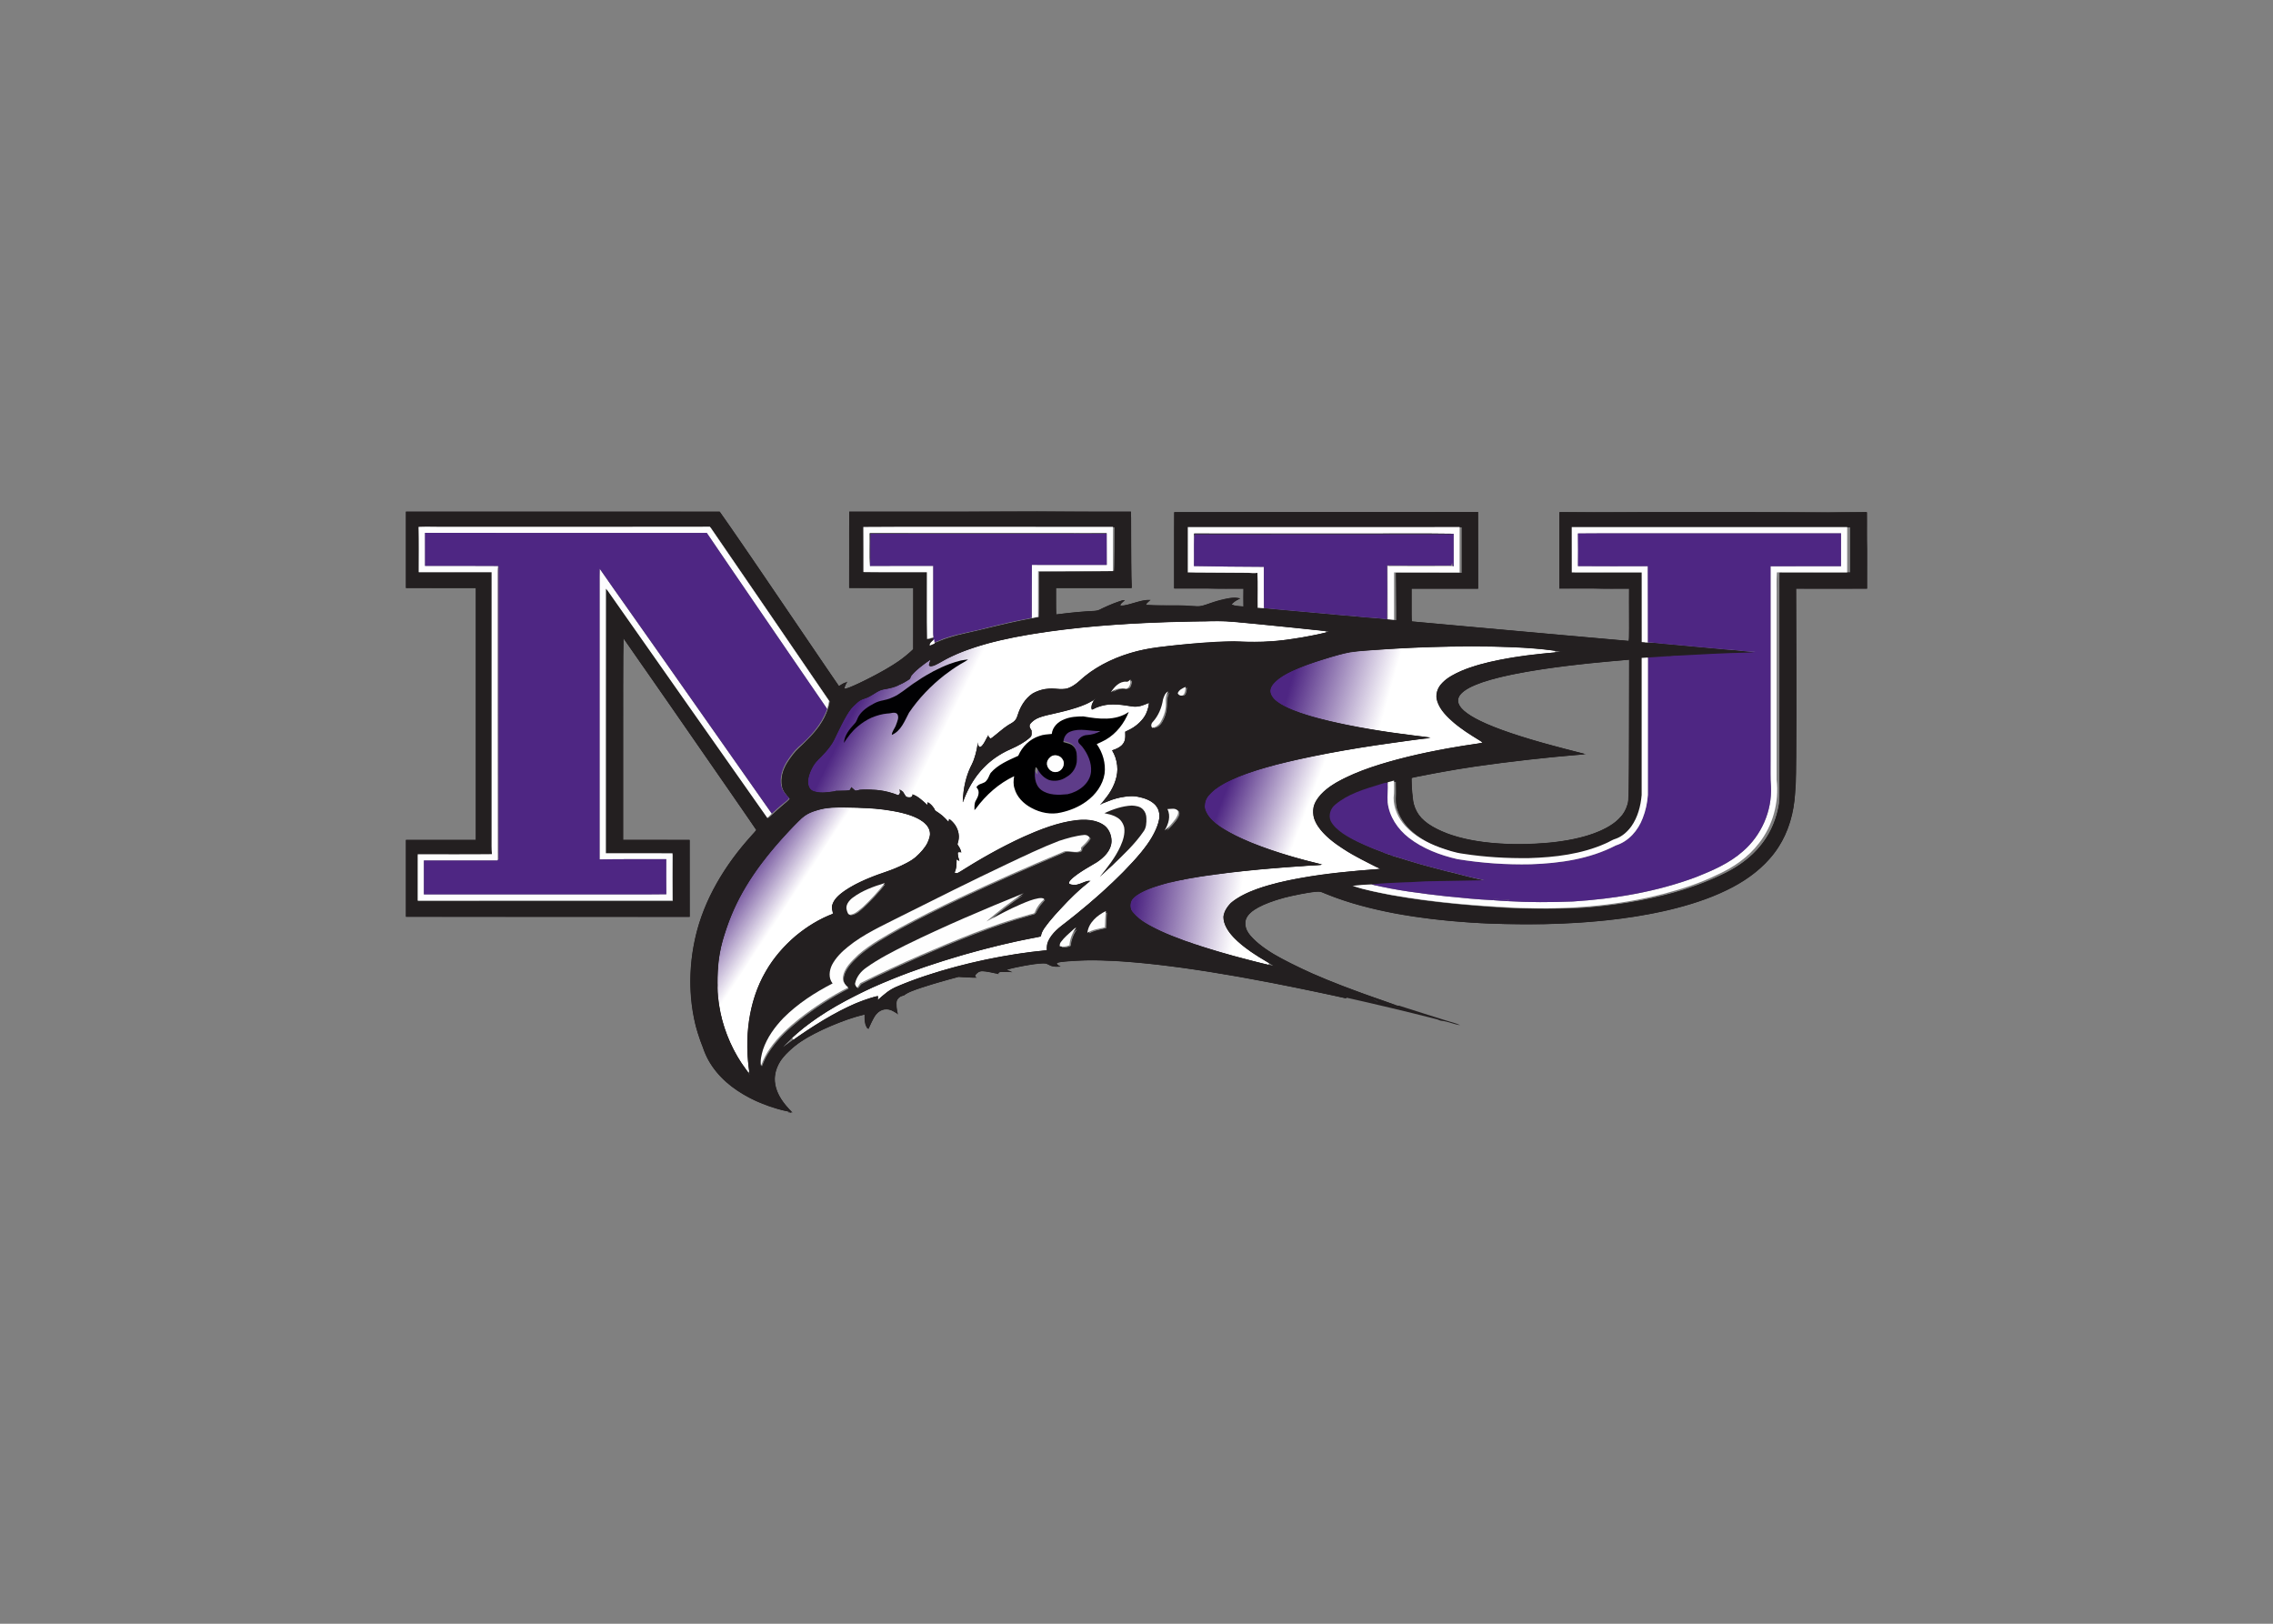<svg clip-rule="evenodd" fill-rule="evenodd" viewBox="0 0 560 400" xmlns="http://www.w3.org/2000/svg" xmlns:xlink="http://www.w3.org/1999/xlink"><rect x="0" y="0" width="560" height="400" fill="#808080" stroke="none"/><linearGradient id="a"><stop offset="0" stop-color="#4e2683"/><stop offset="1" stop-color="#4e2683" stop-opacity="0"/></linearGradient><linearGradient id="b" gradientTransform="matrix(10.928 5.445 -5.445 10.928 61.58 29.317)" gradientUnits="userSpaceOnUse" x1="0" x2="1" xlink:href="#a" y1="0" y2="0"/><linearGradient id="c" gradientTransform="matrix(12.898 3.664 -3.664 12.898 122.305 23.28)" gradientUnits="userSpaceOnUse" x1="0" x2="1" xlink:href="#a" y1="0" y2="0"/><linearGradient id="d" gradientTransform="matrix(10.564 4.007 -4.007 10.564 112.679 40.109)" gradientUnits="userSpaceOnUse" x1="0" x2="1" xlink:href="#a" y1="0" y2="0"/><linearGradient id="e" gradientTransform="matrix(13.932 2.119 -2.119 13.932 100.827 54.057)" gradientUnits="userSpaceOnUse" x1="0" x2="1" xlink:href="#a" y1="0" y2="0"/><linearGradient id="f" gradientTransform="matrix(6.857 4.537 -4.537 6.857 44.605 52.475)" gradientUnits="userSpaceOnUse" x1="0" x2="1" xlink:href="#a" y1="0" y2="0"/><g transform="matrix(1.801 0 0 1.801 98.09 125.016)"><g fill-rule="nonzero"><path d="m47.118 76.017c-1.422-2.071-2.648-5.216-3.12-7.999-.921-5.436.773-11.877 4.606-17.51 2.485-3.652 6.232-7.844 7.65-8.557 1.439-.725 3.018-.937 6.035-.81 6.343.268 9.671 1.25 10.258 3.027.182.551.152.729-.263 1.576-.886 1.812-2.4 2.83-6.345 4.264-1.152.42-2.697 1.087-3.433 1.484-2.442 1.317-3.326 2.274-3.188 3.451.064.551.023.596-.876.969-2.538 1.052-5.849 3.886-7.588 6.493-2.297 3.446-3.424 8.005-3.122 12.627.063.955.066 1.736.008 1.736-.059 0-.339-.338-.622-.751z" fill="#fff" stroke="#fff"/><path d="m117.885 62.184c-.097-.034-1.373-.382-2.835-.775-7.427-1.993-12.13-3.876-13.98-5.599-1.315-1.225-1.011-2.238.973-3.25 2.743-1.398 10.748-2.678 21.189-3.387 1.775-.121 3.227-.266 3.227-.323 0-.056-1.174-.411-2.608-.787-5.124-1.345-9.867-3.301-11.899-4.908-3.997-3.159.081-6.172 11.805-8.723 3.504-.762 8.826-1.665 13.662-2.317 1.993-.269 3.689-.544 3.768-.61.08-.067-.636-.215-1.591-.33-12.496-1.501-20.208-3.84-20.208-6.128 0-1.859 7.454-4.918 13.111-5.38 6.61-.54 16.593-.701 21.811-.352 3.731.249 4.42.429 2.289.598-4.443.352-9.746 1.556-12.063 2.738-.948.484-1.936 1.35-2.265 1.986-.354.685-.32 1.816.079 2.597.487.952 2.376 2.688 4.228 3.885l1.609 1.041-2.158.318c-8.838 1.302-16.488 3.737-19.285 6.14-.933.802-1.696 2.178-1.696 3.06 0 .893.768 2.239 1.872 3.28 1.38 1.301 2.39 1.976 4.912 3.281l2.102 1.089-.688.101c-.379.056-1.365.149-2.191.208-7.316.52-14.757 2.338-16.914 4.132-.711.591-1.294 1.629-1.29 2.297.009 1.478 1.531 3.346 4.026 4.94 1.944 1.242 1.963 1.257 1.538 1.247-.194-.005-.433-.036-.53-.069z" fill="#fff" stroke="#fff"/><path d="m54.334 72.286c0-.157 3.43-2.63 4.882-3.519 6.013-3.684 15.914-7.296 25.542-9.319 1.4-.294 2.724-.576 2.942-.626.219-.05.398-.224.398-.385 0-.536 1.941-2.84 4.359-5.175 2.308-2.229 2.522-2.598 1.182-2.038-.806.337-1.652.348-1.652.021 0-.303.695-.836 2.74-2.1.875-.541 1.761-1.169 1.968-1.397 1.417-1.553 1.209-3.614-.46-4.548-2.751-1.541-8.965.319-17.042 5.1-1.485.879-2.735 1.598-2.777 1.598s-.048-.358-.013-.795c.039-.491.133-.751.247-.681.122.075.143-.103.062-.531-.096-.516-.066-.644.153-.644.328 0 .334-.133.029-.682-.139-.252-.199-.748-.151-1.251.059-.607-.016-1.022-.274-1.528-.379-.743-.957-1.355-1.209-1.283-.252.073-1.823-1.128-1.933-1.477-.107-.335-.761-.782-1.03-.703-.087.025-.325-.107-.531-.293-.205-.186-.595-.479-.866-.651-.472-.3-.503-.3-.722 0-.212.29-.281.262-.921-.373l-.693-.687-.055.475-.054.474-.741-.276c-.458-.171-1.55-.305-2.862-.352-1.167-.042-2.306-.167-2.531-.279-.283-.14-.446-.145-.53-.016-.133.205-2.422.489-3.875.481-1.538-.008-2.016-.696-1.563-2.253.215-.741.57-1.275 1.613-2.428 1.052-1.165 1.57-1.947 2.432-3.677 1.231-2.47 2.347-3.856 3.416-4.241.376-.136.983-.435 1.348-.665s1.195-.541 1.844-.692c1.544-.358 2.495-.934 3.965-2.404 1.214-1.214 1.571-1.428 1.571-.94 0 .463.602.292 2.685-.761 5.755-2.909 15.594-4.497 31.035-5.009l6.232-.206 6.982.682c3.841.376 6.983.733 6.983.793 0 .061-1.015.287-2.254.503-1.24.216-2.453.433-2.696.483s-3.027.158-6.187.239c-12.775.331-17.495 1.452-22.009 5.228-1.356 1.134-1.59 1.218-3.469 1.237-1.473.015-1.834.082-2.687.5-1.118.547-1.872 1.443-2.363 2.809-.175.488-.504 1.015-.73 1.172-.226.156-.998.74-1.717 1.298-1.105.857-1.331.969-1.465.729-.129-.23-.237-.142-.581.477-.454.815-.865 1.098-.865.594 0-.554-.194-.132-.456.99-.141.605-.499 1.651-.794 2.325-.718 1.636-1.316 4.743-.913 4.743.075 0 .275-.394.446-.875.456-1.284 1.939-3.4 3.091-4.41.554-.485 1.724-1.255 2.6-1.711.877-.456 1.979-1.069 2.449-1.364l.855-.535-.059-.981-.06-.98.708-.4c.389-.22 1.542-.598 2.563-.84 1.589-.376 3.504-.965 4.64-1.427.256-.104.31-.03.31.427v.554l.574-.314c.485-.265 1.031-.314 3.491-.314 1.605 0 3.096-.065 3.315-.144.495-.18.511.056.068 1.03-.357.786-1.338 1.728-2.254 2.165-.516.246-.598.373-.598.92 0 .797-.405 1.387-1.172 1.707-.68.284-.709.398-.302 1.181.407.785.404 2.481-.006 3.544-.181.471-.721 1.366-1.198 1.989-.477.622-.812 1.132-.744 1.132s.642-.208 1.276-.461c1.379-.552 3.449-.743 4.614-.427.486.132 1.046.472 1.459.884.557.557.669.791.669 1.395 0 2.809-4.137 7.611-12.189 14.146-2.275 1.846-2.958 2.634-3.123 3.599-.062.364-.167.663-.234.663s-1.031.119-2.143.266c-5.743.755-11.197 2.078-16.164 3.92-2.271.842-3.332 1.386-3.876 1.987-.224.247-.382.309-.461.181-.343-.555-5.887 1.945-9.417 4.245-1.819 1.186-2.067 1.327-2.067 1.182zm44.114-23.936c1.268-1.239 2.657-2.719 3.086-3.29.692-.92.788-1.16.842-2.121.053-.929.002-1.156-.353-1.588-.706-.859-2.573-.82-4.728.1l-.791.337 1.026.417c1.141.464 1.463.788 1.632 1.645.238 1.204-.512 2.968-2.228 5.242-.582.771-1.058 1.426-1.058 1.457 0 .244.569-.242 2.572-2.199zm-6.417-6.766c1.872-.572 3.533-1.915 4.41-3.566.328-.618.404-1.04.405-2.262.002-1.286-.066-1.635-.471-2.421l-.474-.918.583-.193c.92-.303 2.613-1.958 3.275-3.2.489-.918.532-1.079.253-.959-1.729.744-2.273.839-4.047.703-4.04-.309-5.554.082-6.198 1.602-.197.466-.366.565-1.278.754-1.254.259-2.308.972-3.096 2.095-.411.585-.884.967-1.731 1.395-1.412.713-2.126 1.294-2.808 2.286-.284.413-.764.853-1.067.978-.513.213-.542.273-.438.893.076.45.023.84-.165 1.203-.153.296-.278.8-.277 1.121l.001.583 1.369-1.439c1.371-1.443 2.231-2.156 3.418-2.837l.635-.364.012.748c.028 1.906 1.954 3.747 4.325 4.134 1.093.179 1.962.092 3.364-.336zm-29.258-11.102c1.203-1.19 2.77-1.944 4.346-2.092 1.474-.137 1.587.054.937 1.586-.256.603-.465 1.16-.464 1.238.001.388 1.098-.58 1.619-1.427 1.499-2.443 2.107-3.243 3.605-4.744.946-.949 2.387-2.134 3.509-2.887 1.047-.703 1.864-1.317 1.816-1.366-.147-.146-2.163.429-3.508 1.001-1.482.631-2.819 1.422-5.007 2.962-1.175.826-1.964 1.233-3.021 1.555-1.766.539-2.93 1.345-3.765 2.608-.352.532-.857 1.276-1.122 1.653s-.529.962-.587 1.301l-.105.616.398-.531c.218-.291.826-.954 1.349-1.473z" fill="#fff" stroke="#fff"/><path d="m94.293 55.463c.949-.93 1.95-1.811 2.654-2.338.165-.123.299-.233.299-.244s-.135-.011-.3 0c-.24.016-.39.057-.744.202-.837.344-.965.375-1.473.361-.386-.011-.466-.024-.56-.094-.144-.108-.154-.215-.036-.416.294-.501 1.322-1.228 3.615-2.554 1.16-.67 1.895-1.378 2.327-2.239.226-.452.277-.674.279-1.217.002-.774-.208-1.399-.652-1.937-.262-.317-.486-.481-.991-.724-.827-.398-1.528-.525-2.739-.493-.845.022-1.469.104-2.529.332-3.849.829-9.409 3.438-15.419 7.235l-.667.422-.192-.046c-.106-.026-.192-.051-.192-.057s.041-.104.092-.218c.138-.313.184-.603.191-1.196.004-.295.011-.537.019-.537.006 0 .088.052.181.116.151.104.251.143.251.099 0-.009-.061-.21-.136-.447-.138-.44-.171-.759-.089-.842.063-.062.198-.058.361.01.124.052.134.051.134-.013 0-.194-.29-.818-.505-1.089l-.08-.099.081-.239c.237-.705.184-1.468-.153-2.195-.242-.521-.573-.941-.977-1.237-.203-.149-.256-.136-.258.066-.003.217-.058.192-.418-.194-.387-.414-.924-.851-1.309-1.067-.217-.121-.257-.164-.387-.411-.171-.325-.526-.72-.815-.905-.113-.073-.213-.125-.223-.115-.01.009-.03.092-.046.185l-.028.168-.28-.257c-.638-.585-1.235-1.006-1.727-1.217l-.193-.082-.01.103c-.023.222-.05.27-.187.336-.106.05-.19.06-.335.041-.363-.048-.425-.095-.626-.478-.168-.319-.207-.364-.471-.548-.158-.11-.297-.191-.309-.179-.013.012-.003.071.02.13.081.206.092.38.033.523-.096.228-.164.24-.554.091-.728-.278-1.724-.514-2.648-.627-.684-.083-2.683-.086-2.933-.003-.091.03-.237.066-.324.079-.155.023-.165.017-.469-.265l-.31-.288-.043.171c-.024.094-.085.22-.137.279l-.093.108h-1.028c-.727 0-1.036.013-1.055.044-.016.025-.297.085-.627.135-1.085.164-2.235.109-2.719-.131-.083-.041-.235-.161-.337-.266-.147-.151-.205-.25-.274-.469-.11-.35-.115-.917-.012-1.321.146-.572.532-1.469.805-1.872.065-.096.493-.557.951-1.026 1.321-1.35 1.73-1.916 2.339-3.238.759-1.65 1.277-2.625 1.859-3.501.262-.395.428-.589.892-1.045.745-.732.902-.834 1.593-1.038.374-.111.638-.245 1.261-.642.792-.504 1.168-.668 1.674-.727.659-.078 1.742-.369 1.95-.525.021-.016.325-.176.676-.354.35-.179.744-.389.875-.467.229-.137.242-.152.323-.403.079-.247.11-.287.592-.763.28-.276.694-.648.921-.826.465-.367 1.395-1.042 1.414-1.026.006.005-.041.161-.107.345-.142.405-.144.446-.024.559.09.084.103.086.368.041.331-.056.738-.249 1.759-.835 1.603-.921 3.295-1.595 5.985-2.385 5.541-1.626 14.363-2.789 24.792-3.268 1.04-.047 4.112-.153 4.47-.154h.26v3.383l-1.168.126c-1.621.176-2.879.335-3.562.451-4.008.68-7.723 2.326-10.147 4.496-1.019.912-1.281 1.103-1.816 1.321-.647.264-1.244.323-2.038.201-1.307-.2-2.959.213-3.896.975-.815.661-1.418 1.601-1.818 2.833-.268.826-.477 1.086-1.136 1.418-.478.241-.919.571-2.132 1.598-.348.295-.674.546-.725.559-.05.013-.13.003-.176-.022-.095-.051-.193-.257-.193-.404 0-.054-.013-.098-.029-.098s-.163.265-.326.589c-.455.901-.778 1.316-.968 1.243-.09-.034-.178-.246-.204-.494-.014-.124-.032-.218-.04-.209-.009.008-.102.44-.208.959-.236 1.162-.393 1.664-.718 2.296-.758 1.478-1.137 2.808-1.313 4.613-.062.634-.072 1.082-.024 1.082.018 0 .124-.248.236-.551.907-2.448 2.392-4.459 4.393-5.946.771-.573 1.424-.94 2.618-1.47 1.14-.505 1.943-.976 2.565-1.503.43-.364.443-.388.46-.854.014-.375.01-.402-.08-.51-.165-.197-.222-.349-.222-.589 0-.227 0-.228.222-.438.593-.563 1.395-.916 2.712-1.194 2.777-.585 4.443-1.073 5.664-1.657.258-.124.576-.298.707-.387s.248-.153.259-.141c.012.011-.014.069-.056.129-.272.386-.39.802-.319 1.122.044.197.053.208.145.184.054-.013.231-.1.393-.193.507-.291 1.22-.479 2.128-.562.753-.069 1.779.006 2.973.218 1.018.18 1.692.099 2.569-.311.341-.159.365-.165.349-.087-.009.047-.027.191-.04.321-.063.651-.396 1.387-.926 2.049-.532.663-1.379 1.304-2.22 1.677l-.325.146-.003.591c-.002.564-.007.602-.11.822-.287.613-.805 1.026-1.621 1.293l-.262.086.074.122c.316.521.549 1.164.665 1.84.071.414.062 1.37-.018 1.796-.246 1.324-.987 2.679-2.18 3.988-.18.197-.317.367-.306.379.012.011.124-.031.249-.094.917-.463 2.181-.885 3.198-1.068.482-.087 1.581-.12 1.992-.06 1.522.223 2.758.917 3.153 1.772.552 1.194.133 2.808-1.274 4.909-1.481 2.211-4.328 5.216-7.897 8.335l-.319.278h-1.805-1.804zm5.095-3.852c.318-.295.738-.678.933-.853.565-.503 2.896-2.841 3.341-3.351.779-.89 1.502-1.852 1.672-2.224.18-.392.228-.665.231-1.309.004-.657-.036-.887-.21-1.236-.509-1.015-1.829-1.243-3.899-.674-.707.195-2.197.774-2.135.83.017.015.23.075.474.135.774.187 1.347.442 1.726.769.223.192.526.656.635.974.079.228.091.335.089.785-.002.432-.02.593-.107.941-.353 1.423-1.353 3.147-3.036 5.238-.248.308-.466.585-.484.616-.065.107.195-.109.77-.641zm-6.355-8.786c2.828-.597 5.161-2.272 6.098-4.377.379-.851.492-1.433.461-2.374-.036-1.119-.342-2.12-.953-3.122-.107-.176-.195-.329-.195-.338 0-.01.268-.146.597-.303 1.465-.701 2.511-1.633 3.386-3.021.252-.399.787-1.473.751-1.508-.011-.012-.104.031-.205.094-.57.356-1.091.566-1.788.719-1.16.256-2.477.227-4.383-.096-.489-.083-1.009-.08-1.815.01-.899.101-1.697.384-2.281.81-.486.355-.917.993-1.02 1.512-.025.122-.056.222-.071.223-.114.001-1.111.12-1.272.151-.292.057-.747.217-1.151.407-1.001.468-1.867 1.333-2.403 2.4l-.155.307-.496.227c-1.723.786-2.524 1.27-3.242 1.962-.367.353-.404.404-.612.83-.377.774-.504.897-1.212 1.169-.337.129-.662.383-.662.516 0 .037.045.126.099.198.112.147.21.433.21.615 0 .22-.117.576-.331 1.006-.242.488-.287.683-.287 1.246 0 .484-.023.49.455-.124 1.493-1.919 3.091-3.285 5.079-4.343l.378-.201-.031.244c-.017.134-.028.452-.025.707.008.575.112.969.418 1.584.495.994 1.349 1.769 2.614 2.373 1.312.626 2.653.791 4.044.497z" fill="url(#b)"/><path d="m891.162 380.062c12.975-5.187 26.85-.287 40.2-.687-5.412 3.2-11.587 4.887-17.825 5.312-4.537.125-8.837 2.588-11.525 6.188-1.837 4.3 3.1 6.6 5.188 9.562 7.312 9.475 12.637 21.213 11.675 33.413-1.438 16-16.75 26.987-31.425 30.175-12.013 1.212-25.513 1.725-35.663-5.913-8.962-7.2-9.35-19.975-7.275-30.362 1.938.5 2.438 2.687 3.538 4.125 3.287 5.762 8.35 10.675 14.575 13.125 7.812 2.237 16.5.65 23.15-3.988 8.462-4.537 14.312-13.825 14.087-23.512.025-5.85.2-12.463-4.025-17.075-3.487-4.175-9.175-4.8-14.062-6.275.25-6 3.5-12.025 9.387-14.088z" fill="#5e3c89" transform="matrix(.102 0 0 .105 1.428 -9.614)"/><path d="m891.162 380.062c12.975-5.187 26.85-.287 40.2-.687-5.412 3.2-11.587 4.887-17.825 5.312-4.537.125-8.837 2.588-11.525 6.188-1.837 4.3 3.1 6.6 5.188 9.562 7.312 9.475 12.637 21.213 11.675 33.413-1.438 16-16.75 26.987-31.425 30.175-12.013 1.212-25.513 1.725-35.663-5.913-8.962-7.2-9.35-19.975-7.275-30.362 1.938.5 2.438 2.687 3.538 4.125 3.287 5.762 8.35 10.675 14.575 13.125 7.812 2.237 16.5.65 23.15-3.988 8.462-4.537 14.312-13.825 14.087-23.512.025-5.85.2-12.463-4.025-17.075-3.487-4.175-9.175-4.8-14.062-6.275.25-6 3.5-12.025 9.387-14.088z" fill="#5e3c89" transform="matrix(.102 0 0 .105 2.303 -9.114)"/><path d="m891.162 380.062c12.975-5.187 26.85-.287 40.2-.687-5.412 3.2-11.587 4.887-17.825 5.312-4.537.125-8.837 2.588-11.525 6.188-1.837 4.3 3.1 6.6 5.188 9.562 7.312 9.475 12.637 21.213 11.675 33.413-1.438 16-16.75 26.987-31.425 30.175-12.013 1.212-25.513 1.725-35.663-5.913-8.962-7.2-9.35-19.975-7.275-30.362 1.938.5 2.438 2.687 3.538 4.125 3.287 5.762 8.35 10.675 14.575 13.125 7.812 2.237 16.5.65 23.15-3.988 8.462-4.537 14.312-13.825 14.087-23.512.025-5.85.2-12.463-4.025-17.075-3.487-4.175-9.175-4.8-14.062-6.275.25-6 3.5-12.025 9.387-14.088z" fill="#5e3c89" transform="matrix(.112 0 0 .107 -7.967 -10.29)"/><g transform="translate(-0)"><path d="m144.432 31.786c-1.43-.113-2.914-.226-3.297-.25-1.742-.112-7.001-.832-9.967-1.364-2.159-.387-5.357-1.088-6.339-1.389-.12-.037-.582-.171-1.025-.297-1.934-.55-3.799-1.369-4.618-2.028-.518-.417-.916-1.028-.915-1.407.003-1.022 1.331-2.127 3.774-3.139 1.799-.746 4.037-1.483 6.192-2.039.544-.141 1.055-.284 1.136-.32.439-.192 8.796-.658 14.512-.809 5.142-.136 11.488.13 14.617.613l.623.096-.476.05c-.262.027-1.152.117-1.979.199-8.118.805-13.552 2.616-14.672 4.89-.299.608-.361 1.329-.167 1.934.46 1.432 2.225 3.164 4.99 4.896l.938.587-.363-.009c-.199-.005-1.533-.102-2.964-.214z" fill="url(#c)"/><path d="m129.761 49.112c-4.019-.333-4.064-.339-6.339-.958-3.886-1.057-7.673-2.462-9.877-3.665-3.347-1.827-4.333-3.505-3.068-5.221.627-.851 2.541-1.991 4.747-2.828 4.663-1.769 12.905-3.475 23.571-4.88 1.082-.143 2.148-.284 2.368-.313.261-.036 1.466.026 3.461.177 4.371.332 4.283.324 4.215.383-.034.03-.472.112-.973.182-7.931 1.116-15.047 3.034-18.87 5.085-1.806.969-3.008 2.016-3.536 3.08-.285.574-.289.594-.286 1.384.004.916.126 1.324.622 2.067 1.078 1.615 3.094 3.109 6.661 4.938 1.633.837 1.727.896 1.42.889-.18-.004-2.032-.148-4.116-.32z" fill="url(#d)"/><path d="m117.513 62.353c-5.401-1.34-9.792-2.703-12.927-4.013-2.519-1.053-4.368-2.273-4.873-3.213-.238-.445-.215-1.032.055-1.397.421-.57 1.167-1.063 2.278-1.508.635-.255 2.958-.95 3.584-1.073 1.72-.338 4.654-.837 5.587-.949.41-.05 1.215-.152 1.789-.228 2.33-.308 6.013-.652 9.685-.905 1.475-.102 3.082-.217 3.57-.257.789-.064 1.297-.04 4.54.218 2.009.16 3.664.302 3.677.316.014.013-.352.048-.814.076-4.093.251-9.315.97-12.575 1.731-3.096.724-5.205 1.538-6.668 2.573-.584.414-.701.538-1.096 1.163-.387.613-.498 1.028-.422 1.574.247 1.772 2.364 3.807 6.212 5.97.41.231.759.432.776.448.079.073-.33-.018-2.378-.526z" fill="url(#e)"/></g><path d="m47.147 77.88c-1.679-2.368-2.989-5.311-3.492-7.84-.83-4.183-.578-7.824.836-12.069 1.67-5.014 4.741-9.708 9.588-14.654 1.756-1.793 2.278-2.135 3.912-2.565 2.142-.564 8.706-.268 11.846.533 1.848.472 3.331 1.361 3.685 2.208.4.956-.018 2.116-1.226 3.408-1.075 1.149-2.517 1.937-5.285 2.887-3.138 1.077-5.689 2.426-6.696 3.54-.544.602-.719 1.088-.648 1.8l.059.596-.679.272c-3.096 1.239-6.567 4.214-8.571 7.344-.651 1.017-1.553 2.959-1.978 4.258-.996 3.044-1.32 6.707-.898 10.141.05.405.075.753.055.772-.019.02-.248-.264-.508-.631z" fill="url(#f)"/><path d="m1.061.578c14.31.005 28.62-.011 42.93.003 1.958 2.74 3.836 5.535 5.741 8.313 3.513 5.188 7.046 10.363 10.564 15.549.353-.274.755-.476 1.177-.62-.197.313-.419.624-.464 1.002.555-.059 1.052-.33 1.559-.543 1.458-.695 2.91-1.411 4.3-2.239 1.282-.77 2.556-1.587 3.588-2.683.032-2.778.012-5.556.023-8.334-2.93-.013-5.86.011-8.789-.032.023-3.472-.013-6.945.023-10.417 3.85.003 7.699 0 11.549.001 6.3.023 12.601-.104 18.9-.016 2.686.036 5.372.007 8.058.016.023.297.045.593.049.891.023 3.184.033 6.37.032 9.555-3.44.002-6.88 0-10.32.002-.009 1.206-.003 2.414-.004 3.621 1.784-.255 3.583-.451 5.386-.478.39-.004.7-.271 1.041-.424.938-.423 1.884-.846 2.888-1.084.032.017.097.049.129.066-.226.195-.762.421-.615.759 1.411-.105 2.697-.942 4.14-.839-.215.193-.468.348-.646.578.021.039.062.119.082.158 1.977.064 3.965-.089 5.942.067.594.047 1.213.198 1.795-.016.726-.254 1.44-.546 2.188-.738.944-.234 1.941-.497 2.913-.262-.446.215-.906.432-1.226.822.5.297 1.107.23 1.666.281-.036-.808-.035-1.617 0-2.424-1.656-.018-3.315.055-4.968-.057-1.517-.003-3.035.006-4.552-.003.015-3.472-.02-6.944.027-10.416 10.027-.013 20.055-.025 30.083-.024 3.826 0 7.651.036 11.475.001.028 3.5.013 7 .019 10.501-3.033-.001-6.068 0-9.1-.001.004 1.489.002 2.976 0 4.465 9.91.943 19.833 1.792 29.75 2.688.025-2.386-.039-4.77-.006-7.156-1.639-.015-3.281.057-4.916-.055-1.532.006-3.064-.015-4.595.013.009-3.481-.011-6.96 0-10.44 5.277.081 10.556-.039 15.833-.002 6.987.005 13.977-.029 20.963.08 1.74-.065 3.483-.061 5.226-.084.043 1.689-.038 3.382.055 5.07-.001 1.805.005 3.609-.004 5.412-3.235.017-6.471.014-9.705.003.017 6.837.003 13.676.008 20.513-.017 3.161.11 6.341-.384 9.474-.434 2.571-1.528 5.051-3.284 6.995-1.603 1.817-3.644 3.215-5.823 4.256-2.531 1.236-5.236 2.068-7.968 2.722-5.643 1.32-11.445 1.808-17.226 1.932-6.727.09-13.48-.248-20.108-1.45-3.252-.617-6.483-1.436-9.55-2.696-.375-.128-.726-.4-1.14-.342-.732.052-1.452.21-2.174.331-2.033.413-4.094.868-5.943 1.842-.72.398-1.458.933-1.727 1.746-.232.817.202 1.622.725 2.22 1.231 1.383 2.862 2.313 4.461 3.202 5.138 2.687 10.639 4.585 16.112 6.458-.517.058-1.026-.13-1.52-.257-.408-.224-.865-.31-1.327-.255-.357-.115-.623-.404-.953-.555-.519.008-1.034-.278-1.541-.075-.693-.197-1.42-.193-2.117-.357-.013.083-.037.25-.05.333-2.252-.509-4.512-.978-6.771-1.449-8.185-1.644-16.429-3.132-24.769-3.674-1.449-.021-2.898-.175-4.348-.077-.888.042-1.78.039-2.662.157-.349.054-.73.016-1.039.211-.122.312.346.331.515.481-.492.014-1.029.092-1.48-.155-.238-.109-.445-.304-.713-.323-1.199.024-2.374.282-3.545.511-.572.126-1.156.211-1.704.424.283.077.582.137.823.32-.437-.063-.878-.014-1.317-.032-.242.006-.639-.085-.58.291-.732-.184-1.472-.397-2.231-.406-.438-.028-.818.277-1.002.655.066.062.197.187.262.248-.819-.028-1.638-.048-2.452-.135-1.897.481-3.778 1.037-5.635 1.657-.627.256-1.325.413-1.839.882-.359.089-.769.202-.941.57-.324.652-.076 1.396.099 2.056-.577-.498-1.367-.955-2.144-.652-1.096.429-1.457 1.662-1.895 2.642-.616-.475-.535-1.302-.552-1.992-1.874.437-3.679 1.141-5.44 1.911-1.935.893-3.847 1.953-5.332 3.51-.962 1.039-1.689 2.429-1.501 3.883.214 1.623 1.265 2.985 2.42 4.083h-.608l.23-.082c-2.536-.481-4.989-1.452-7.146-2.871-2.156-1.419-3.965-3.477-4.748-5.967-2.061-5.021-2.169-10.717-.794-15.93 1.394-5.231 4.453-9.869 8.145-13.77-3.136-4.533-6.274-9.063-9.415-13.593-2.927-4.262-5.923-8.473-8.849-12.735.014 9.225.004 18.448.005 27.673 3.028-.016 6.055.011 9.082.011-.018 3.503.022 7.005.016 10.508-12.934-.017-25.868.014-38.8-.023v-10.489c3.198 0 6.396-.001 9.596 0-.001-11.482 0-22.966-.001-34.448-3.199.004-6.397-.016-9.595-.012zm1.739 2.096c.042 2.071.016 4.144.013 6.215 3.331-.009 6.663-.004 9.995-.002-.006 12.136 0 24.273-.002 36.41.007.748-.029 1.499.054 2.243-3.393.04-6.785.009-10.178.017-.001 2.115 0 4.23-.001 6.344 11.645-.01 23.288.002 34.933-.006-.023-2.158-.021-4.318 0-6.476-3.053-.014-6.106-.001-9.158-.006.007-12.091 0-24.18.004-36.271.047.046.143.141.191.187 7.318 10.418 14.626 20.842 21.959 31.25.2-.205.402-.405.611-.598.486-.428.946-.886 1.459-1.282.31-.287.712-.489.927-.866-.473-.463-.942-.991-1.082-1.656-.257-1.182.157-2.382.78-3.378.456-.676.916-1.358 1.527-1.907 1.681-1.434 3.237-3.148 3.979-5.265.126-.354.187-.726.267-1.091-5.443-7.965-10.879-15.936-16.345-23.885-12.403.019-24.807.02-37.21.011-.907-.003-1.816-.034-2.723.012m60.971.014c.021 2.06.003 4.121.01 6.181 2.899.037 5.801.004 8.702.018.02 3.057-.041 6.117.03 9.172.298-.081.593-.166.886-.269.005.03.014.09.019.119-.022.028-.066.086-.089.114-.216.262-.647.483-.609.865.224-.091.445-.188.667-.282l-.007-.074c.626-.145 1.175-.504 1.799-.661 1.814-.618 3.723-.847 5.561-1.374 1.984-.497 3.976-.973 5.994-1.316-.001-2.351-.017-4.702.006-7.053.011 2.169.008 4.339.003 6.51.027.183-.06.436.12.562.277-.113.575-.143.87-.184.005-2.084.005-4.169 0-6.253 3.421-.027 6.843.023 10.264-.026.005-2.023-.011-4.045.007-6.068-4.972-.008-9.944.001-14.914-.001-6.44.011-12.881-.03-19.32.02m44.487.018c-.002 2.071.004 4.141-.002 6.213 2.69.002 5.38.046 8.069.049.492-.008.987.117 1.476-.002.073 1.598.008 3.202.033 4.803.287.012.575.03.864.044 3.163.32 6.332.558 9.498.862 1.319.182 2.658.166 3.975.373 1.138.077 2.279.131 3.407.302.038-2.464.032-4.93.006-7.394 2.861.039 5.724.004 8.585.02.235.089.232-.218.343-.336.012.098.035.293.045.391-2.968.011-5.938.016-8.906-.002.013 2.438-.01 4.875.013 7.313.29.032.581.064.875.082-.001-2.166.006-4.333-.004-6.5 2.997.002 5.993-.012 8.99.007.012-2.077.01-4.155 0-6.231-12.422.019-24.844.002-37.267.006m52.636-.001c.011 2.072.003 4.145.006 6.217 3.195-.003 6.389.006 9.584-.002.004 3.183-.005 6.366.005 9.549.282.018.567.038.853.054.726-.021 1.437.145 2.161.182 2.965.284 5.933.531 8.899.814 1.228.016 2.441.319 3.667.273-.333.065-.668.117-1.005.115-3.244.06-6.478.253-9.714.424-.764.055-1.526-.058-2.289-.012.59.007 1.187-.009 1.767.128-1.165-.069-2.327.086-3.489.136-.287.023-.573.04-.857.056.003 6.265.005 12.53-.001 18.795-.131 1.513-.529 3.054-1.421 4.306-.52.711-1.205 1.337-2.035 1.655-.538.146-.993.478-1.504.686-3.283 1.462-6.914 1.896-10.476 2.003-3.032.039-6.071-.135-9.068-.602-1.083-.137-2.119-.497-3.145-.851-1.78-.641-3.501-1.578-4.789-2.989-.934-1.045-1.571-2.406-1.566-3.825.096-.784.055-1.574.058-2.362-.291.069-.58.145-.865.228l.001.059c-.387-.034-.746.152-1.112.244-2.121.644-4.339 1.297-6.068 2.748-.662.516-.974 1.447-.653 2.24.354.711.983 1.23 1.613 1.691 1.295.885 2.742 1.509 4.187 2.105.538.233 1.119.362 1.634.65.267.147.651.054.848.326.874.155 1.699.507 2.556.736 1.682.537 3.399.955 5.104 1.412.652.086 1.266.321 1.907.46 1.063.303 2.151.508 3.227.762-2.343.068-4.689.068-7.033.129-1.325-.014-2.641.149-3.966.154-1.496.084-2.994.109-4.483.288-.856.02-1.73.084-2.581.21 1.702.541 3.462.88 5.215 1.216 5.885 1.047 11.855 1.528 17.823 1.804 6.601.232 13.263-.292 19.668-1.953 2.493-.662 4.963-1.46 7.281-2.603 2.2-.975 4.25-2.392 5.726-4.316 1.913-2.417 2.773-5.614 2.422-8.668-.006-8.306-.001-16.61-.002-24.916.024-1.181-.051-2.367.04-3.545 3.211.015 6.422 0 9.633.008-.001-2.073-.001-4.145.004-6.218-12.589-.001-25.178.002-37.767-.001m-66.566 13.635c-4.558.453-9.12 1.054-13.559 2.217-1.081.294-2.149.633-3.201 1.016-.73.258-1.431.584-2.131.911-.712.343-1.352.815-2.074 1.137-.197.059-.396.108-.601.124-.042-.046-.129-.14-.172-.188.076-.268.173-.53.28-.789-.919.626-1.833 1.289-2.589 2.108-.229.17-.118.541-.376.672-.496.299-1.009.573-1.544.798l.026.023c-.65.297-1.347.429-2.052.511-.955.198-1.587 1.049-2.535 1.251-.789.154-1.264.852-1.826 1.357-1.009 1.339-1.677 2.893-2.378 4.404-.598 1.097-1.485 2-2.383 2.854-.363.3-.524.757-.735 1.163-.326.748-.624 1.65-.232 2.433.179.273.489.53.825.536.904.269 1.863.065 2.771-.083l-.029-.061c.602-.009 1.205-.016 1.807.006.265-.019.319-.301.352-.511.172.18.359.345.54.516.19-.038.408-.015.577-.127.983-.043 1.971-.063 2.947.084.356.056.709.134 1.06.217.454.11.896.258 1.325.442.349-.179.256-.551.132-.843.18.117.355.244.529.374.13.206.248.421.352.643.329.17 1.02.266.903-.318.81.291 1.439.894 2.06 1.467.004-.097.011-.29.015-.386.498.243.868.68 1.07 1.193.713.367 1.318.899 1.809 1.53.017-.107.051-.323.068-.432 1.127.719 1.695 2.241 1.132 3.492.286.322.478.709.567 1.13-.175-.046-.377-.21-.508-.001-.092.407.175.774.239 1.167-.152-.071-.28-.178-.414-.273.017.624.061 1.292-.276 1.85.095.027.285.082.38.11 2.906-1.865 5.913-3.584 9.054-5.024 2.283-1.013 4.644-1.946 7.137-2.262 1.227-.157 2.563-.115 3.659.52.855.451 1.288 1.456 1.266 2.39-.065 1.229-1.002 2.185-1.974 2.824-1.222.713-2.492 1.375-3.554 2.32-.122.173-.352.354-.29.589.154.207.43.189.661.203.823.087 1.469-.635 2.297-.561-1.466 1.074-2.77 2.35-3.985 3.698-.837.865-1.641 1.766-2.335 2.75-.228.359-.476.735-.497 1.175-3.423.604-6.8 1.447-10.154 2.358-2.758.807-5.504 1.659-8.192 2.677-4.308 1.633-8.54 3.558-12.352 6.168-1.681 1.175-3.304 2.464-4.668 4.001 2.902-2.099 5.876-4.148 9.135-5.659 1.273-.614 2.606-1.107 3.985-1.428-.032.2-.06.402-.082.604.79-.768 1.657-1.501 2.695-1.909 1.275-.536 2.571-1.021 3.883-1.456 5.368-1.78 10.941-2.923 16.566-3.486-.032-.432.002-.871.194-1.266.528-1.151 1.577-1.913 2.563-2.648 3.657-2.907 7.258-5.948 10.237-9.567.934-1.197 1.854-2.463 2.282-3.942.22-.828.204-1.819-.426-2.47-.749-.75-1.827-1.053-2.853-1.173-1.654-.087-3.279.454-4.736 1.196.876-.922 1.673-1.959 2.101-3.17.496-1.403.386-3.04-.436-4.3.646-.171 1.314-.487 1.644-1.101.283-.43.189-.968.166-1.451 1.642-.646 3.202-2.085 3.24-3.961-.714.381-1.536.663-2.352.509-1.517-.297-3.14-.479-4.627.051-.303.086-.534.339-.835.41-.24-.621.211-1.204.597-1.648-.414.414-.94.687-1.471.918-1.446.615-2.983.969-4.514 1.304-1.107.211-2.324.483-3.103 1.362-.085.332.011.654.267.88-.038.308.092.711-.182.937-.761.687-1.67 1.195-2.611 1.592-3.162 1.242-5.585 4.062-6.59 7.277l-.056.002c.055-1.857.43-3.752 1.369-5.375.429-.877.526-1.862.733-2.802.053.189-.019.441.14.589.099.18.309.017.398-.084.381-.457.578-1.027.868-1.539.004.251.149.653.468.458.765-.609 1.466-1.305 2.298-1.826.51-.233 1.058-.563 1.196-1.15.322-1.243 1.015-2.43 2.102-3.146 1.072-.592 2.367-.835 3.571-.564 1.06.128 2.096-.4 2.831-1.135.925-.899 2-1.629 3.13-2.249 2.421-1.303 5.111-2.074 7.838-2.387 2.594-.313 5.195-.571 7.805-.718 1.06-.018 2.122-.135 3.183-.043 1.512.13 3.037.112 4.55-.024 2.609-.247 5.201-.694 7.746-1.319-.165-.092-.36-.082-.539-.097-3.581-.361-7.162-.717-10.743-1.081-1.863-.193-3.739-.38-5.612-.233-5.421.01-10.84.272-16.237.768m48.822 2.695c-4.362.073-8.717.354-13.063.709l.017.056c-.434.084-.859.216-1.287.322-.435.115-.865.247-1.298.362-.57.162-1.135.343-1.698.52-.233.078-.464.157-.694.234-.923.294-1.812.676-2.704 1.049-.896.412-1.782.884-2.506 1.564-.434.426-.778 1.052-.561 1.67.258.637.84 1.063 1.403 1.416.496.272.998.535 1.522.751.201.072.399.161.608.215.256.11.519.206.786.291.432.136.863.279 1.297.414.223.053.444.133.678.135l-.096.026c5.134 1.35 10.406 2.106 15.676 2.69-.272.141-.585.115-.879.147-5.892.771-11.786 1.611-17.583 2.93-.391.081-.778.18-1.164.277-.492.098-.97.251-1.459.353-.364.1-.727.202-1.089.303-.422.109-.833.247-1.252.355-.651.194-1.286.433-1.93.642-.614.237-1.233.467-1.827.752-.71.298-1.386.678-2.022 1.112-.788.565-1.679 1.314-1.694 2.366-.071.813.436 1.503.966 2.06.482.441.994.855 1.555 1.195.325.179.625.409.97.552.442.253.896.486 1.362.693.099.043.2.088.301.134.382.169.765.333 1.151.498.306.115.609.239.917.354 2.892 1.105 5.877 1.968 8.893 2.657-.932.179-1.892.088-2.829.216-2.697.172-5.39.389-8.078.677-.088.014-.264.042-.352.056-1.011.076-2.017.208-3.017.367-.304.001-.605.07-.902.115-.502.024-.997.143-1.495.204-.548.086-1.09.207-1.641.274-.229.046-.457.092-.684.138l-.041.042c-.592.046-1.165.208-1.741.344l-.059-.036c-1.347.442-2.765.728-4.014 1.432-.518.304-1.077.639-1.345 1.203-.253.492-.093 1.102.231 1.523.624.792 1.497 1.336 2.369 1.817.439.221.868.463 1.315.667.302.141.605.28.912.409.276.108.552.221.83.335.414.168.833.329 1.257.476.136.067.276.122.422.165.203.067.402.157.617.189.377.12.735.344 1.133.377.296.129.604.228.913.323 3.138 1.014 6.338 1.824 9.545 2.589-.206-.241-.516-.337-.779-.494-1.677-.976-3.351-2.015-4.71-3.416-.749-.778-1.4-1.749-1.423-2.866.122-.724.519-1.343 1.01-1.872 1.051-.866 2.296-1.45 3.57-1.91 1.905-.674 3.881-1.122 5.868-1.48 3.644-.684 7.345-.997 11.037-1.261-1.732-.869-3.503-1.684-5.124-2.762-1.291-.844-2.559-1.805-3.434-3.097-.577-.85-.877-1.968-.476-2.952.526-1.367 1.768-2.273 2.979-3.001 3.095-1.761 6.555-2.728 9.987-3.581 3.337-.801 6.719-1.4 10.118-1.859-.161-.177-.383-.272-.583-.392-1.188-.697-2.341-1.459-3.405-2.335-.933-.818-1.895-1.717-2.285-2.932-.312-.879.01-1.891.671-2.524.696-.759 1.645-1.21 2.566-1.636 1.699-.73 3.506-1.176 5.318-1.536 2.819-.575 5.685-.872 8.551-1.089-2.821-.485-5.695-.638-8.555-.708-2.512-.113-5.03-.103-7.543-.003m13.594 3.045c-2.804.44-5.62.909-8.325 1.788-1.04.372-2.119.764-2.947 1.519-.42.359-.626.979-.393 1.499.331.75 1.051 1.202 1.708 1.638 1.31.791 2.733 1.366 4.163 1.9 3.763 1.369 7.656 2.346 11.535 3.317-5.095.403-10.177.966-15.235 1.694-2.887.403-5.745.971-8.604 1.538.008.814-.019 1.632.086 2.442.083 1.118.451 2.246 1.237 3.07 1.039 1.076 2.439 1.694 3.813 2.226 2.995 1.028 6.187 1.287 9.333 1.365 1.624-.014 3.249-.097 4.867-.262 2.517-.314 5.074-.797 7.336-1.998 1.137-.615 2.218-1.486 2.692-2.727.455-1.09.378-2.291.39-3.445 0-5.608.004-11.215-.001-16.824-3.898.294-7.785.709-11.655 1.26m-56.908 1.817c-.946-.073-1.659.721-2.119 1.453.593-.478 1.377-.644 2.116-.474.493-.194.614-.792.557-1.268-.171.122-.313.349-.554.289m7.041 1.58c.104.31.588.474.807.189.232-.294.23-.701.292-1.055-.432.163-.929.408-1.099.866m-2.024.885c-.172 1.108-.616 2.192-1.373 3.028-.227.206-.344.623-.072.841.46-.098.891-.392 1.126-.805.475-.839.797-1.798.706-2.774-.056-.499.109-.976.322-1.42-.417.219-.584.706-.709 1.13m-45.665 14.678c-.307.044-.612.09-.919.125-.524.108-1.037.255-1.543.429-.656.247-1.285.594-1.752 1.125-1.157 1.13-2.27 2.304-3.321 3.531-2.953 3.464-5.523 7.37-6.884 11.744-.464 1.322-.754 2.703-.947 4.089-.038.531-.134 1.056-.148 1.59.014.537-.075 1.083.012 1.614-.04.63.017 1.26.069 1.887l.032-.045c.357 3.732 1.872 7.336 4.2 10.268.023.085.069.255.092.341.021-.08.042-.161.065-.238l-.091-.124c-.713-4.709-.195-9.762 2.236-13.932 1.04-1.849 2.464-3.456 4.066-4.838 1.558-1.27 3.28-2.374 5.177-3.057-.143-.371-.269-.779-.152-1.174.219-.808.895-1.374 1.547-1.846 1.935-1.357 4.177-2.186 6.411-2.907 1.197-.437 2.374-.967 3.401-1.73.652-.557 1.222-1.218 1.654-1.959.261-.512.46-1.101.321-1.678-.152-.701-.734-1.205-1.319-1.563-1.154-.668-2.475-.962-3.773-1.199-2.063-.357-4.158-.462-6.249-.468-.728-.036-1.458-.04-2.185.015m46.277.321c.491.955.146 2.052-.37 2.916.589-.424 1.041-1.006 1.486-1.572.199-.328.476-.726.308-1.122-.348-.419-.956-.219-1.424-.222m-14.888 4.369c-2.411.931-4.742 2.057-7.079 3.157-4.89 2.32-9.733 4.738-14.572 7.165-2.497 1.282-5.108 2.421-7.295 4.215-.85.683-1.638 1.48-2.15 2.451-.385.789-.512 1.82.081 2.543-2.44 1.254-4.775 2.77-6.723 4.717-1.204 1.248-2.256 2.693-2.815 4.351-.214.73-.418 1.509-.273 2.271.264-.889.712-1.711 1.246-2.464 1.095-1.559 2.512-2.856 3.993-4.041 2.095-1.63 4.336-3.085 6.708-4.279-.389-.339-.77-.762-.727-1.318.116-1.347 1.215-2.296 2.117-3.184 1.712-1.491 3.729-2.57 5.693-3.685 2.693-1.465 5.444-2.817 8.216-4.125 4.643-2.182 9.343-4.249 14.075-6.233.791-.481 1.804.359 2.557-.294-.003-.088-.009-.266-.013-.354.429-.403.889-.794 1.159-1.329-.111-.28-.402-.395-.686-.388-1.203.107-2.368.455-3.512.824m-28.269 7.784c-.517.395-1.037 1.049-.794 1.738.083.243.152.631.495.58.688-.102 1.181-.632 1.701-1.041 1.089-1.016 2.097-2.119 3.015-3.292-1.548.474-3.112 1.034-4.417 2.015m7.34 6.462c-1.868.946-3.753 1.889-5.457 3.113-.74.507-1.343 1.252-1.539 2.141-.05.238.124.435.262.605.179-.18.307-.4.441-.615 2.705-1.348 5.457-2.601 8.223-3.82 4.868-2.107 9.788-4.148 14.908-5.565.289-.124.776-.051.85-.446.256-.66.709-1.219 1.243-1.677-.197-.209-.505-.148-.757-.13-.834.141-1.621.473-2.397.8-1.646.695-3.208 1.568-4.789 2.391 1.627-1.385 3.308-2.723 5.118-3.87-5.437 2.196-10.839 4.495-16.106 7.073m24.845-1.658c.724-.452 1.584-.561 2.402-.74.019-.749.047-1.498.138-2.242-1.181.581-2.383 1.594-2.54 2.982m-1.98-.399c-.575.533-1.196 1.032-1.656 1.671-.134.163-.162.371-.154.575.446.082.924.053 1.339-.142.046-.867.393-1.713.911-2.402-.182.032-.3.192-.44.298z" fill="#231f20"/><path d="m96.615 41.809c1.18-.536 2.433-.976 3.738-1.037.546.023 1.16.111 1.55.537.3.311.452.752.455 1.183.022.641-.005 1.338-.422 1.865-1.196 1.741-2.764 3.177-4.268 4.643-.58.488-1.099 1.042-1.686 1.522 1.064-1.306 2.132-2.643 2.83-4.193.359-.799.644-1.683.508-2.57-.139-.575-.497-1.118-1.032-1.391-.509-.314-1.104-.413-1.673-.559z" fill="#231f20"/><path d="m53.578 82.652c-.046-.042-.342-.125-.658-.185-1.006-.189-3.188-.96-4.377-1.547-2.888-1.424-5.07-3.411-6.198-5.642-.512-1.014-1.37-3.433-1.66-4.684-1.034-4.46-.819-9.435.6-13.852 1.3-4.047 3.722-8.097 7.012-11.724.404-.445.733-.847.733-.895s-1.636-2.449-3.636-5.335c-10.508-15.166-14.433-20.817-14.541-20.934-.1-.108-.119 2.103-.119 13.767v13.896h9.104v10.43h-19.357-19.357v-5.215-5.215h9.546v-17.28-17.28h-4.773-4.773v-5.171-5.17h42.83l.695.994c1.763 2.522 4.965 7.203 9.99 14.606 3.003 4.424 5.511 8.097 5.573 8.163.095.101.169.083.453-.11.298-.203.563-.296.563-.197 0 .018-.062.182-.138.363-.075.181-.114.353-.085.382.27.27 5.488-2.343 7.471-3.741.365-.257.971-.731 1.348-1.053l.685-.586v-4.24-4.24h-4.375-4.376v-5.171-5.17h38.449v3.83c0 2.107.026 4.434.058 5.171l.058 1.34h-5.184-5.185v1.856c0 1.611.018 1.856.136 1.856.075 0 .781-.078 1.569-.174s2.03-.21 2.759-.253c1.267-.076 1.353-.094 1.944-.392.866-.436 2.618-1.125 2.862-1.125.025 0-.084.125-.24.278-.598.585-.083.609 1.754.081.689-.197 1.416-.359 1.615-.359h.362l-.254.265c-.157.164-.223.297-.172.346.046.043 1.575.106 3.398.138 1.823.033 3.514.066 3.757.073.324.011.806-.108 1.814-.446 1.512-.507 2.899-.786 3.422-.688l.332.063-.265.135c-.288.147-.751.549-.751.654 0 .101.518.234 1.127.29l.552.051v-1.28-1.281h-4.728-4.729v-5.17-5.171l12.971-.019c7.134-.011 16.461-.021 20.727-.022l7.756-.003v10.385h-4.552-4.552v2.298c0 2.031.016 2.299.139 2.299.076 0 3.387.297 7.358.66 9.257.846 22.041 1.991 22.231 1.991.135 0 .147-.305.147-3.624v-3.624h-4.773-4.773v-5.171-5.171l41.985.004v10.338h-4.854-4.853l.045 10.275c.048 10.837-.043 17.096-.275 18.849-.615 4.643-2.65 7.945-6.504 10.551-6.418 4.342-18.277 6.564-33.055 6.195-3.072-.077-3.445-.096-6.233-.314-7.36-.577-13.732-1.923-18.473-3.902-.475-.199-.609-.216-1.282-.167-.74.053-3.184.522-4.205.807-2.975.829-4.695 1.76-5.193 2.809-.215.452-.189 1.166.063 1.706.415.892 1.803 2.13 3.637 3.244.949.577 3.689 1.957 5.3 2.671 2.443 1.082 6.004 2.445 9.84 3.768.891.307 1.574.574 1.518.593-.056.018-.347-.049-.647-.15s-.747-.201-.992-.223c-.293-.026-.596-.133-.887-.314-.405-.252-.539-.282-1.588-.364-.629-.048-1.45-.14-1.824-.202-.644-.108-.681-.105-.723.054-.03.113-.097.153-.205.122-.481-.14-7.33-1.559-10.101-2.094-11.948-2.304-21.029-3.33-26.607-3.006-2.576.15-3.028.26-2.577.629l.209.171-.43-.001c-.277-.001-.602-.083-.916-.231-.449-.212-.549-.225-1.325-.179-.884.053-3.336.494-4.144.744l-.476.148.255.109c.232.099.194.109-.424.113-.487.003-.717.042-.814.139-.121.121-.225.116-1.014-.045-1.319-.268-1.61-.237-2.068.221-.202.202-.225.267-.133.378.099.119-.022.127-1.089.072l-1.201-.062-1.318.362c-3.088.847-5.303 1.596-5.867 1.983-.172.118-.421.241-.553.273-.297.073-.674.439-.746.725-.062.25.008 1.321.103 1.551.049.121-.043.091-.391-.125-.874-.544-1.829-.41-2.495.348-.156.179-.457.693-.667 1.143-.21.451-.404.819-.43.819-.155 0-.389-.809-.391-1.35l-.002-.598-.243.058c-2.578.61-6.481 2.284-8.561 3.67-1.118.745-2.41 1.987-2.882 2.772-1.222 2.031-.85 4.216 1.082 6.342.298.328.507.596.464.596s-.116-.034-.162-.076zm-5.556-5.99c-.564-4.439.082-8.805 1.811-12.244 1.388-2.76 3.597-5.236 6.28-7.037.796-.534 2.133-1.258 2.817-1.523.267-.104.517-.219.554-.256.038-.036.022-.27-.036-.518-.089-.388-.082-.511.05-.857.536-1.403 3.033-2.9 7.254-4.348 1.329-.456 2.889-1.181 3.641-1.692.566-.384 1.356-1.192 1.806-1.846.294-.427.608-1.297.608-1.684 0-1.493-1.866-2.636-5.22-3.198-1.662-.279-2.652-.364-5.121-.442-2.641-.083-3.932-.004-5.002.306-1.645.477-2.018.748-4.087 2.974-4.482 4.822-6.918 8.627-8.506 13.287-.89 2.611-1.147 4.049-1.209 6.763-.046 2.05.038 3.082.388 4.77.564 2.712 1.858 5.603 3.451 7.704.208.275.42.609.471.741.168.444.184.157.05-.9zm2.246-1.137c.383-.823 1.116-1.869 1.981-2.83 1.816-2.019 5.334-4.613 8.744-6.447l.782-.42-.263-.278c-.359-.38-.461-.604-.461-1.013 0-1.599 2.19-3.681 6.408-6.094 4.514-2.582 11.497-5.914 20.462-9.765l3.492-1.499.884.054c.996.061 1.305-.029 1.356-.393.017-.12.235-.42.486-.666s.514-.559.586-.694c.123-.233.118-.258-.088-.425-.191-.156-.303-.172-.882-.127-1.176.09-2.923.61-4.924 1.464-4.235 1.807-21.289 10.16-24.427 11.964-3.309 1.902-5.065 3.715-5.256 5.425-.054.484-.006.737.256 1.358.042.099-.154.245-.761.569-2.928 1.562-5.488 3.616-7.064 5.668-1.223 1.591-2.146 4.062-1.886 5.05l.065.248.09-.221c.049-.122.238-.539.42-.928zm3.161-2.194c3.114-2.252 6.643-4.361 8.948-5.348.989-.424 2.882-1.076 3.121-1.076.083 0 .107.084.078.281l-.042.282.222-.171c.122-.094.466-.378.764-.632.698-.592 1.142-.849 2.297-1.326 5.158-2.132 12.732-3.982 18.95-4.629l1.038-.109v-.458c0-.881.783-1.981 2.153-3.026 4.695-3.578 9.502-8.152 11.521-10.962.996-1.387 1.706-3.024 1.706-3.934 0-1.38-.995-2.294-2.917-2.68-.653-.131-.871-.137-1.661-.046-.944.11-1.726.315-2.613.687-.285.119-.537.198-.559.175-.023-.022.18-.313.451-.646.935-1.149 1.55-2.704 1.55-3.919 0-.664-.203-1.569-.47-2.097l-.222-.438.458-.194c.916-.387 1.298-.907 1.299-1.769v-.584l.682-.351c.904-.464 1.782-1.32 2.142-2.09.247-.528.494-1.473.408-1.56-.021-.021-.29.062-.597.184-.796.316-1.232.357-2.194.206-2.317-.365-3.291-.278-4.928.443-.307.136.017-.998.369-1.29.27-.224.136-.289-.148-.073-.85.648-2.512 1.261-4.972 1.832-2.635.612-2.949.725-3.583 1.299-.38.343-.452.657-.22.963.071.094.131.356.132.581.003.379-.026.433-.393.733-.579.475-1.372.936-2.521 1.467-2.9 1.339-4.826 3.355-6.16 6.446l-.212.491.052-.619c.123-1.49.534-2.978 1.162-4.211.285-.56.736-2.075.742-2.496.002-.17.011-.173.092-.033.22.378.582.105 1.055-.796.275-.525.297-.545.415-.376.068.098.172.178.23.178s.543-.361 1.078-.802c.534-.442 1.238-.959 1.562-1.15.713-.419.89-.63 1.13-1.352.468-1.407 1.39-2.597 2.335-3.015.928-.41 1.461-.496 2.91-.469 1.33.026 1.349.024 1.918-.239.361-.166.887-.539 1.414-1.002 2.442-2.147 5.7-3.628 9.369-4.26 2.795-.481 8.887-.987 11.447-.951 4.657.066 6.118-.025 9.427-.587 1.852-.314 3.894-.773 3.811-.856-.07-.07-9.93-1.086-13.153-1.355-1.333-.111-2.268-.119-5.726-.048-7.917.162-13.866.58-19.55 1.373-6.704.935-11.258 2.199-14.582 4.047-1.495.832-1.911.887-1.676.22.071-.201.11-.384.087-.407-.065-.065-1.421.939-2.061 1.525-.317.29-.63.658-.697.817-.225.539-1.801 1.334-3.194 1.61-.992.197-1.013.206-1.925.769-.344.212-.859.466-1.145.564-.631.217-.837.348-1.433.912-.738.697-1.222 1.516-2.752 4.656-.377.774-.911 1.469-1.902 2.478-.868.883-1.301 1.578-1.591 2.554-.252.848-.131 1.619.312 1.991.391.329 1.332.452 2.373.31.463-.063 1.314-.138 1.892-.166.93-.046 1.063-.072 1.149-.229.054-.097.108-.193.121-.214s.14.074.283.211c.253.243.272.246.667.136.289-.081.77-.1 1.661-.064 1.332.053 2.156.195 3.185.546l.633.216.157-.184c.091-.107.135-.255.105-.35-.093-.291.127-.175.399.212.409.581.429.596.798.596.255 0 .372-.046.44-.174.078-.145.132-.159.325-.086.26.099.76.471 1.353 1.004l.394.355.051-.217c.051-.212.06-.208.468.2.229.229.416.476.416.548 0 .073.215.27.478.438.263.169.696.528.963.799.266.27.506.492.532.492s.06-.089.076-.197c.026-.181.059-.165.405.196.711.741 1.004 1.706.778 2.565-.123.467-.12.497.075.796.112.171.231.399.266.508.054.171.031.198-.175.198-.232 0-.237.012-.194.42.025.231.075.499.113.596.056.146.047.157-.051.067-.208-.193-.261-.123-.263.353-.002.421-.057.737-.22 1.27-.046.15-.013.199.166.244.178.044.421-.068 1.178-.546 3.61-2.277 7.635-4.343 10.678-5.479 5.479-2.047 8.988-1.567 9.367 1.28.172 1.286-.712 2.469-2.694 3.606-1.887 1.084-3.093 2.023-3.093 2.409 0 .193.088.24.618.331.308.053.591-.016 1.624-.393.285-.104.534-.174.553-.155s-.206.224-.5.455c-1.831 1.439-5.326 5.201-5.901 6.351-.107.215-.195.468-.195.563 0 .149-.141.197-1.123.376-5.72 1.046-13.726 3.373-19.029 5.532-2.434.99-3.235 1.351-5.217 2.35-3.841 1.936-6.554 3.758-8.947 6.01-.912.858-1.159 1.141-.994 1.141.025 0 .393-.251.818-.558zm9.758-7.778c.157-.24.506-.444 1.923-1.121 7.662-3.665 15.438-6.817 20.195-8.187.928-.268 1.748-.518 1.821-.555.073-.038.272-.319.442-.625.17-.305.477-.735.682-.955.204-.22.348-.439.319-.486-.03-.049-.322-.067-.682-.043-.847.058-1.924.468-4.376 1.667-1.089.532-1.995.952-2.014.933-.073-.073 2.27-1.876 3.625-2.788.381-.257.675-.484.655-.505-.021-.02-1.188.437-2.593 1.016-9.367 3.863-16.206 7.143-18.911 9.07-1.196.852-1.883 2.058-1.539 2.701.129.242.232.214.453-.122zm56.607-2.875c-.025-.041-.376-.265-.779-.498-3.476-2.01-5.439-3.791-5.943-5.392-.352-1.121.215-2.269 1.564-3.165 3.001-1.992 8.91-3.284 18.496-4.046.681-.054 1.25-.111 1.266-.126.016-.016-.8-.45-1.812-.965-3.943-2.007-6.141-3.712-6.984-5.416-.311-.629-.337-.74-.337-1.438 0-.655.035-.826.259-1.286.3-.618 1.319-1.683 2.128-2.225 3.445-2.309 10.474-4.366 19.465-5.695 1.054-.156 1.326-.223 1.253-.31-.05-.061-.616-.437-1.257-.836-1.627-1.013-2.663-1.816-3.584-2.78-2.402-2.512-1.768-4.512 1.93-6.096 2.811-1.203 6.923-2.006 13.156-2.569.355-.032.628-.076.606-.098-.067-.067-1.623-.285-3.02-.424-4.741-.469-13.263-.468-20.683.001-5.399.342-5.567.368-8.933 1.413-3.593 1.116-5.576 2.039-6.63 3.087-.777.772-.895 1.346-.431 2.081.25.394.487.606 1.142 1.021 2.524 1.599 9.526 3.247 18.384 4.328 1.787.218 2.264.307 1.634.307-.343 0-3.949.486-6.933.934-5.837.876-11.578 2.034-15.039 3.035-3.818 1.104-6.208 2.203-7.485 3.442-.631.612-.86 1.038-.921 1.709-.041.451-.013.584.23 1.077.532 1.081 1.719 2.015 4.034 3.174 2.683 1.343 6.449 2.624 11.182 3.803l.486.121-1.017.063c-10 .622-17.407 1.584-21.167 2.752-2.12.658-3.454 1.398-3.788 2.102-.166.349-.191.907-.058 1.257.144.38 1.037 1.249 1.759 1.711 2.647 1.696 7.546 3.45 14.857 5.318 2.715.694 3.054.765 2.97.629zm-28.117-2.498c.361-.091.39-.121.447-.459.092-.543.372-1.302.617-1.673.423-.639.217-.576-.671.207-1.703 1.501-1.866 2.296-.393 1.925zm3.248-2.022c.218-.097.754-.258 1.19-.359l.794-.182.08-1.145c.044-.629.053-1.144.019-1.144-.217 0-1.19.702-1.64 1.183-.497.532-.906 1.296-.906 1.693 0 .162-.011.163.463-.046zm-32.081-2.625c.516-.326 2.139-1.919 3.127-3.069.456-.53.814-.978.796-.996-.068-.068-2.103.688-2.894 1.076-1.076.526-1.82 1.056-2.156 1.534-.219.312-.267.467-.264.849.003.294.064.556.164.709.142.217.195.236.508.186.192-.031.516-.161.719-.289zm100.163-.768c4.926-.46 9.092-1.246 12.861-2.424 2.254-.706 4.942-1.821 6.48-2.691 3.753-2.122 5.922-5.101 6.61-9.083.052-.296.082-6.587.079-16.065l-.005-15.578h9.64v-3.138-3.138h-18.915-18.915v6.276h9.634v9.634l.641.001c.353.001.979.039 1.392.085s2.979.285 5.701.53c2.723.246 5.467.498 6.099.561l1.149.114-1.989.065c-1.093.036-3.579.147-5.524.245-1.944.099-3.834.159-4.198.133-.375-.026-.567-.016-.442.023.156.049-.037.087-.663.131-.486.034-1.172.085-1.525.114l-.641.052v9.264c0 6.066-.032 9.503-.094 9.955-.369 2.712-1.488 4.593-3.22 5.418-2.377 1.132-3.347 1.495-5.2 1.95-2.365.58-4.778.816-8.191.802-3.68-.015-7.591-.404-9.404-.935-4.163-1.219-6.595-3.044-7.597-5.699-.162-.429-.186-.696-.194-2.126-.005-.899-.017-1.68-.025-1.736-.017-.111-.693.014-.851.157-.046.042-.185.077-.307.077-.295 0-3.04.881-4.126 1.325-.961.392-1.866.903-2.612 1.472-.952.727-1.242 1.849-.698 2.705.815 1.286 2.897 2.521 6.678 3.96 1.69.644 1.896.71 5.259 1.69 1.328.387 8.049 2.097 8.343 2.122.389.034-2.809.137-4.601.148-1.774.012-8.828.315-9.487.408-.171.024-.946.087-1.723.141-.777.053-1.467.127-1.533.164-.074.042.303.18.971.357 4.468 1.183 10.698 2.024 19.034 2.571 3.057.2 9.793.18 12.109-.037zm-125.379-4.122v-3.27h-4.552-4.552v-18.049c0-10.115.034-18.012.077-17.965.042.046 4.977 7.065 10.968 15.596 5.991 8.532 10.927 15.549 10.97 15.594.047.049.283-.11.589-.399.28-.264.788-.716 1.129-1.005.808-.686 1.37-1.217 1.37-1.298 0-.036-.166-.256-.369-.49-.574-.664-.731-1.09-.726-1.972.01-1.545.818-2.92 2.962-5.038 1.405-1.388 1.998-2.09 2.578-3.049.411-.681.809-1.631.95-2.27l.11-.502-.565-.83c-.311-.457-3.986-5.829-8.167-11.939l-7.601-11.108h-20.053l-20.053-.001.055.277c.031.152.055 1.564.055 3.137v2.862h9.988v38.51l-1.472.058c-.81.032-3.097.058-5.083.058h-3.609v6.364h35.001zm119.148-4.693c4.753-.361 8.422-1.549 10.208-3.306.649-.637.989-1.2 1.262-2.089.131-.426.149-1.456.175-10.135l.028-9.661-.511.051c-.281.028-1.406.131-2.5.228-6.857.611-12.525 1.49-15.998 2.481-3.306.942-4.797 2.035-4.434 3.247.549 1.831 5.197 3.836 14.58 6.287l2.589.676-1.352.111c-3.745.307-9.122.921-13.28 1.518-2.981.428-8.818 1.487-8.955 1.624-.094.093.148 2.99.295 3.535.419 1.558 1.352 2.564 3.268 3.523 3.371 1.687 8.59 2.368 14.625 1.91zm-50.862-2.4c.789-.838 1.153-1.505 1.017-1.862-.12-.317-.352-.414-.983-.414-.526 0-.544.008-.486.199.274.901.238 1.374-.174 2.263-.121.26-.219.488-.219.508 0 .143.253-.065.845-.694zm-2.012-13.449c.734-.382 1.343-1.772 1.343-3.066 0-.43.065-.889.174-1.239.095-.306.156-.574.135-.595s-.154.086-.296.238c-.18.193-.316.497-.45 1.007-.359 1.358-.627 1.945-1.258 2.753-.313.4-.432.814-.279.968.097.096.376.067.631-.066zm3.86-4.499c.141-.216.29-1.033.188-1.033-.166 0-.766.377-.928.584-.222.282-.227.334-.047.514.211.211.628.177.787-.065zm-9.539-.472c.396-.181.661-.237 1.168-.245.728-.011.831-.08.993-.666.167-.6.102-.741-.226-.493-.094.072-.302.131-.462.133-.433.004-.902.232-1.33.648-.372.361-.774.857-.694.857.021 0 .27-.105.551-.234zm-25.036-6.4c1.194-.586 2.842-1.107 4.987-1.578.67-.147 2.192-.504 3.383-.794 2.118-.515 5.64-1.247 6.004-1.247.182 0 .184-.022.184-3.124v-3.124l5.09-.051c2.799-.028 5.116-.077 5.148-.109s.073-1.408.09-3.057l.031-2.998h-17.201-17.2v6.276h8.75v4.606c0 4.35.009 4.602.155 4.546.085-.033.274-.084.42-.114l.265-.053-.287.328c-.158.18-.287.406-.287.501 0 .216.012.215.468-.008zm63.415-6.513-.048-3.249 8.997.057v-3.188-3.189h-18.65-18.65v6.251l.773.056c.425.031 2.573.059 4.773.062l4 .005v4.753l.375.046c.348.043 8.766.801 11.911 1.072 3.676.317 4.692.408 5.303.475.365.04.798.078.963.085l.301.012z" fill="#231f20" stroke="#231f20" stroke-width=".1"/><g fill="#fdfdfe" transform="matrix(.102 0 0 .102 1.061 -8.111)"><path d="m17.012 105.5c8.875-.45 17.763-.15 26.638-.113 121.337.088 242.675.075 364-.112 53.475 77.762 106.65 155.737 159.9 233.65-.788 3.575-1.388 7.212-2.613 10.675-32.825-47.513-65.2-95.338-97.912-142.938-21.063-31.075-42.5-61.887-63.475-93.025-125.963-.137-251.938.038-377.913-.087.05 14.762-.037 29.525.025 44.287 32.688.1 65.375-.2 98.05.138-.237 3.175-.312 6.35-.287 9.537.112 128.113-.125 256.238.112 384.35-.2.263-.587.788-.775 1.05-32.875.1-65.75.05-98.625.013 0 15.137.038 30.275-.012 45.425 78.225-.025 156.437-.013 234.662-.013 30.15-.112 60.325.238 90.475-.175-.25-15.675-.062-31.362-.087-47.05-29.8.225-59.613-.237-89.4.35.025-122.975-.013-245.95.012-368.925.063-6.962-.137-13.925.138-20.887 25.5 36.837 51.712 73.175 77.312 109.937 51.175 72.8 102.3 145.613 153.45 218.425-2.05 1.888-4.025 3.85-5.975 5.85-71.737-101.812-143.225-203.787-214.812-305.7-.475-.45-1.413-1.375-1.875-1.825-.038 118.275.037 236.538-.038 354.813 29.863.05 59.725-.075 89.588.062-.2 21.113-.225 42.238 0 63.35-113.913.075-227.813-.037-341.725.063.012-20.688 0-41.375.012-62.063 33.188-.075 66.375.225 99.563-.162-.813-7.288-.463-14.625-.525-21.95.012-118.725-.038-237.45.012-356.175-32.587-.013-65.187-.063-97.775.025.038-20.263.288-40.538-.125-60.8z"/><path d="m613.45 105.637c62.987-.487 125.987-.087 188.987-.2 48.625.025 97.263-.062 145.9.013-.175 19.787-.025 39.575-.075 59.362-33.462.475-66.937-.012-100.4.25.05 20.388.05 40.788 0 61.175-2.887.4-5.8.688-8.512 1.8.187-23.85-.15-47.712.162-71.55 33.475.138 66.95.038 100.425.05-.15-13.95.05-27.887-.1-41.837l-.037-.613c-105.9-.175-211.8-.075-317.688-.062.275 14.637-.35 29.312.313 43.937 28.262-.275 56.537-.037 84.8-.125-.063 29.888.05 59.788-.05 89.675-.013 1.963.125 3.925.462 5.863-2.862 1-5.75 1.837-8.662 2.625-.7-29.888-.1-59.813-.3-89.725-28.375-.138-56.763.187-85.125-.175-.063-20.15.112-40.313-.1-60.463z"/><path d="m1563.54 105.8c123.15.037 246.3 0 369.45.012-.05 20.275-.05 40.55-.04 60.825-31.41-.075-62.82.075-94.24-.075-.88 11.525-.15 23.125-.38 34.675.01 81.25-.04 162.488.02 243.738 3.43 29.875-4.99 61.15-23.7 84.8-14.44 18.812-34.49 32.675-56.01 42.212-22.68 11.188-46.84 18.988-71.23 25.463-62.65 16.25-127.82 21.375-192.4 19.112-58.37-2.7-116.77-7.412-174.35-17.65-17.15-3.287-34.36-6.6-51.01-11.9 8.33-1.225 16.88-1.85 25.25-2.05 33.27 8.075 67.35 12.263 101.33 16.075 20.42 2.05 40.87 4.088 61.38 5.05 6.5.663 13.05.875 19.58 1.3 29.22 1.775 58.56 1.625 87.82.488 56.16-3.538 112.41-12.975 165.29-32.7 22.21-8.85 44.73-18.55 62.81-34.588 24.79-21.325 39.22-54.15 37.62-86.862-1.02-11.625-.38-23.3-.56-34.95v-260.488c31.5-.062 63.02-.012 94.53-.025 0-14.687-.06-29.375.01-44.062-69.92-.063-139.85-.013-209.77-.025-47.69.112-95.39-.25-143.08.187.25 14.588.17 29.175.05 43.763 31.23.262 62.45.15 93.69.062.26 34.113-.02 68.225.15 102.35-2.8-.15-5.59-.35-8.35-.525-.1-31.137-.01-62.275-.05-93.412-31.25.075-62.5-.013-93.75.025-.04-20.275.05-40.55-.06-60.825z"/></g><path d="m1048.64 105.812c121.52-.037 243.03.125 364.55-.062.1 20.312.12 40.637 0 60.962-29.31-.187-58.63-.05-87.94-.075.1 21.2.03 42.4.04 63.588-2.88-.175-5.73-.488-8.56-.8-.23-23.85 0-47.688-.13-71.538 29.04.175 58.09.125 87.13.013l1.47.3c-.01-14.475.08-28.95-.03-43.413l-.46-.05c-39.07-.612-78.17-.087-117.26-.262-76.76 0-153.53.012-230.29-.013-.02 1.913-.03 3.825-.06 5.738-.38 12.625.1 25.262-.24 37.9 31.25.65 62.52.862 93.78 1.037.09 18.438-.18 36.888.12 55.325-2.82-.137-5.65-.312-8.45-.425-.25-15.662.39-31.35-.32-46.987-4.79 1.162-9.63-.063-14.44.025-26.31-.038-52.63-.463-78.94-.488.06-20.262 0-40.512.03-60.775z" fill="#fefdfe" transform="matrix(.102 0 0 .102 1.061 -8.111)"/><g fill="#4e2683" transform="matrix(.102 0 0 .102 1.061 -8.111)"><path d="m25.637 113.55c125.975.125 251.95-.05 377.913.087 20.975 31.138 42.412 61.95 63.475 93.025 32.712 47.6 65.087 95.425 97.912 142.938-7.262 20.712-22.487 37.475-38.925 51.5-5.975 5.375-10.475 12.05-14.937 18.662-6.1 9.738-10.15 21.475-7.638 33.038 1.375 6.512 5.963 11.675 10.588 16.2-2.1 3.687-6.038 5.662-9.063 8.475-5.025 3.875-9.525 8.35-14.275 12.537-51.15-72.812-102.275-145.625-153.45-218.425-25.6-36.762-51.812-73.1-77.312-109.937-.275 6.962-.075 13.925-.138 20.887-.025 122.975.013 245.95-.012 368.925 29.787-.587 59.6-.125 89.4-.35.025 15.688-.163 31.375.087 47.05-30.15.413-60.325.063-90.475.175-78.225 0-156.437-.012-234.662.013.05-15.15.012-30.288.012-45.425 32.875.037 65.75.087 98.625-.013.188-.262.575-.787.775-1.05.363-.512 1.1-1.537 1.475-2.05.213-129.125-.075-258.25.15-387.375.075-1.675-.4-3.162-1.45-4.462-32.675-.338-65.362-.038-98.05-.138-.062-14.762.025-29.525-.025-44.287z"/><path d="m1571.86 114.362c47.69-.437 95.39-.075 143.08-.187 69.92.012 139.85-.038 209.77.025-.07 14.687-.01 29.375-.01 44.062-31.51.013-63.03-.037-94.53.025v260.488c.18 11.65-.46 23.325.56 34.95 1.6 32.712-12.83 65.537-37.62 86.862-18.08 16.038-40.6 25.738-62.81 34.588-52.88 19.725-109.13 29.162-165.29 32.7-29.26 1.137-58.6 1.287-87.82-.488.72-.487 2.17-1.475 2.9-1.975-6.28-.312-12.55-.45-18.81-.75-1.44-.312-2.65.588-3.67 1.425-20.51-.962-40.96-3-61.38-5.05-33.98-3.812-68.06-8-101.33-16.075 14.56-1.75 29.21-2 43.85-2.812 12.96-.05 25.84-1.65 38.8-1.513 22.93-.6 45.87-.6 68.8-1.262-10.52-2.488-21.18-4.488-31.57-7.45-6.27-1.363-12.28-3.663-18.65-4.5-16.68-4.475-33.48-8.563-49.93-13.813-8.39-2.237-16.46-5.687-25.01-7.2-1.93-2.662-5.68-1.75-8.29-3.187-5.04-2.825-10.73-4.088-15.99-6.363-14.13-5.825-28.28-11.937-40.96-20.587-6.16-4.513-12.31-9.588-15.78-16.55-3.13-7.75-.08-16.863 6.39-21.913 16.92-14.187 38.61-20.575 59.36-26.875 3.58-.9 7.09-2.725 10.88-2.387.62 8.8-.8 17.6-.1 26.387 2.08 18.988 13.5 35.9 28.34 47.45 18.96 14.7 41.91 23.363 65.11 28.675 32.55 5.313 65.6 7.638 98.58 6.9 38.97-1.325 78.87-7 113.85-25.237 17.21-5.338 29.96-20.063 36.16-36.575 3.91-9.913 6.18-20.5 6.93-31.113.08-61.45-.01-122.9.04-184.35 11.38-.487 22.74-2 34.14-1.325-5.68-1.337-11.51-1.187-17.29-1.25 7.47-.45 14.92.65 22.39.113 31.66-1.675 63.3-3.563 95.03-4.15 3.3.025 6.57-.488 9.83-1.125-12 .45-23.86-2.513-35.87-2.663-29.02-2.775-58.05-5.187-87.05-7.962-7.09-.363-14.04-1.988-21.14-1.788-.17-34.125.11-68.237-.15-102.35-31.24.088-62.46.2-93.69-.062.12-14.588.2-29.175-.05-43.763z"/><path d="m622.962 114.587c35.25-.15 70.5-.025 105.75-.087 70.375.187 140.75-.238 211.125.2.15 13.95-.05 27.887.1 41.837-33.475-.012-66.95.088-100.425-.05-.312 23.838.025 47.7-.162 71.55-1.763-1.237-.913-3.712-1.175-5.5.05-21.237.075-42.462-.025-63.687-.225 23-.075 46-.063 69-19.737 3.35-39.225 8.012-58.637 12.875-17.975 5.15-36.65 7.387-54.4 13.437-6.1 1.538-11.475 5.05-17.6 6.463-.225-1.663-.388-3.313-.5-4.975.225-.275.662-.838.875-1.113-.05-.287-.138-.875-.188-1.162-.337-1.938-.475-3.9-.462-5.863.1-29.887-.013-59.787.05-89.675-28.263.088-56.538-.15-84.8.125.737-14.437-.15-28.925.537-43.375z"/><path d="m1404.71 114.737.46.05c.11 14.463.02 28.938.03 43.413l-1.47-.3c-.1-.95-.33-2.863-.44-3.825-1.09 1.162-1.06 4.162-3.37 3.287-27.98-.15-55.98.188-83.97-.187.25 24.1.31 48.225-.06 72.325-11.04-1.675-22.2-2.2-33.33-2.95-12.89-2.025-25.98-1.875-38.89-3.65-30.97-2.975-61.97-5.3-92.91-8.438-.3-18.437-.03-36.887-.12-55.325-31.26-.175-62.53-.387-93.78-1.037.34-12.638-.14-25.275.24-37.9.23-1.65.49-3.3.79-4.938 111.53-.262 223.07.025 334.61-.137 4.06.025 8.17.375 12.21-.388z"/></g><g fill="#010103" transform="matrix(.102 0 0 .102 1.061 -8.111)"><path d="m622.112 114.025c105.888-.013 211.788-.113 317.688.062l.037.613c-70.375-.438-140.75-.013-211.125-.2-35.25.062-70.5-.063-105.75.087-.687 14.45.2 28.938-.537 43.375-.663-14.625-.038-29.3-.313-43.937z"/><path d="m1057.16 114.462c76.76.025 153.53.013 230.29.013 39.09.175 78.19-.35 117.26.262-4.04.763-8.15.413-12.21.388-111.54.162-223.08-.125-334.61.137-.3 1.638-.56 3.288-.79 4.938.03-1.913.04-3.825.06-5.738z"/><path d="m744.187 284.725c3.263-.525 6.513-1.1 9.813-1.425-3.288 2.562-7.063 4.375-10.625 6.487-7.325 4.438-14.35 9.375-21.138 14.588-18.225 14.237-34.462 31.162-47.475 50.3-5.887 11.012-10.687 24.575-23.1 29.812.25-4.962 4.225-8.787 5.7-13.437 1.613-4.613 4.65-10.325 1.425-14.875-3.675-3.05-8.625-.213-12.862-.4-7.313.6-14.388 2.712-21.15 5.45-6.788 2.975-13 7.137-18.688 11.85-7.525 6.175-13.462 13.975-18.612 22.175.525-10.313 7.625-18.688 14.312-25.925 2.975-2.85 3.513-7.175 5.775-10.5 4.813-7.575 12.675-12.5 20.45-16.6 3.788-2.063 7.925-3.325 12.15-4.125 6.525-1.25 12.738-3.738 18.55-6.938 9.95-6.175 18.763-14.012 28.788-20.112 6.475-4.413 13.3-8.288 20.187-12.038 6.975-3.537 14.038-6.912 21.375-9.65 4.95-1.825 10.013-3.325 15.125-4.637z"/></g><g transform="matrix(.102 0 0 .102 1.061 -8.111)"><path d="m123.712 157.975c1.05 1.3 1.525 2.787 1.45 4.462-.225 129.125.063 258.25-.15 387.375-.375.513-1.112 1.538-1.475 2.05-.237-128.112 0-256.237-.112-384.35-.025-3.187.05-6.362.287-9.537z" fill="#553d6f"/><path d="m1657.34 281.237c2.77-.15 5.57-.325 8.37-.55-.05 61.45.04 122.9-.04 184.35-.75 10.613-3.02 21.2-6.93 31.113-6.2 16.512-18.95 31.237-36.16 36.575-34.98 18.237-74.88 23.912-113.85 25.237-32.98.738-66.03-1.587-98.58-6.9-23.2-5.312-46.15-13.975-65.11-28.675-14.84-11.55-26.26-28.462-28.34-47.45-.7-8.787.72-17.587.1-26.387l-.01-.575c2.79-.813 5.61-1.563 8.46-2.238-.02 7.713.38 15.438-.56 23.113-.05 13.875 6.17 27.187 15.31 37.412 12.6 13.8 29.44 22.975 46.85 29.238 10.04 3.462 20.18 6.987 30.76 8.325 29.33 4.575 59.05 6.275 88.72 5.887 34.83-1.037 70.36-5.287 102.47-19.587 5-2.038 9.45-5.288 14.71-6.713 8.13-3.112 14.83-9.237 19.91-16.187 8.73-12.25 12.62-27.325 13.91-42.125.06-61.288.03-122.575.01-183.863z" fill="#fefdff"/><g fill="#fdfdfd"><path d="m966.25 313.112c2.35.588 3.737-1.637 5.412-2.825.563 4.65-.625 10.5-5.45 12.4-7.225-1.662-14.9-.037-20.7 4.638 4.5-7.163 11.475-14.925 20.738-14.213z"/><path d="m1015.33 337.225c1.22-4.15 2.85-8.913 6.93-11.05-2.08 4.337-3.7 9-3.15 13.887.89 9.55-2.26 18.925-6.91 27.138-2.3 4.037-6.51 6.912-11.01 7.875-2.665-2.138-1.515-6.213.7-8.225 7.41-8.188 11.75-18.788 13.44-29.625z"/><path d="m599.137 602.837c12.763-9.6 28.063-15.075 43.2-19.712-8.975 11.475-18.837 22.262-29.487 32.2-5.088 4-9.913 9.187-16.638 10.187-3.362.5-4.037-3.3-4.85-5.675-2.375-6.737 2.713-13.137 7.775-17z"/><path d="m913.975 649.825c1.537-13.575 13.3-23.488 24.85-29.163-.888 7.275-1.163 14.6-1.35 21.925-8 1.75-16.413 2.825-23.5 7.238z"/><path d="m894.612 645.925c1.363-1.038 2.525-2.6 4.3-2.913-5.062 6.738-8.462 15.013-8.912 23.5-4.063 1.9-8.738 2.188-13.1 1.388-.075-2 .2-4.038 1.512-5.625 4.5-6.25 10.575-11.138 16.2-16.35z"/></g><path d="m1035.13 328.562c1.66-4.475 6.52-6.875 10.75-8.462-.62 3.462-.59 7.437-2.87 10.312-2.13 2.788-6.87 1.188-7.88-1.85z" fill="#fafafa"/><path d="m908.7 359.687c20.05 3.525 43.137 6.4 60.812-6.05-6.087 15.263-16.625 29.063-30.987 37.35-3.85 2.238-7.975 3.938-12 5.838 8.075 11.375 12.287 25.737 10.512 39.662-2.337 15.238-12.237 28.463-24.55 37.3-9.962 7.275-21.625 12.05-33.637 14.7-13.5 3.363-28.038.475-40.075-6.187-10.338-5.5-19.45-14.475-22.55-26.05-1.788-5.288-1.4-10.975-.463-16.388-20.437 9.625-37.812 25.1-51.15 43.213-.512.587-1.537 1.762-2.062 2.35 0-4.4-.5-9.113 1.9-13.038 2.962-4.937 5.862-11.9 1.375-16.85-1.438-1.325.587-2.4 1.412-3.337 3.313-2.838 8.55-2.55 11.263-6.263 2.762-2.95 3.612-7 5.65-10.337 9.675-11.3 23.875-17.025 37.062-23.088 5.225-12.275 15.538-22.55 28.388-26.575 5.3-2.087 11.037-2.137 16.612-2.762.95-9.475 8.725-16.775 17.35-19.8 7.938-3.263 16.675-3.663 25.138-3.688m-17.538 20.375c-5.887 2.063-9.137 8.088-9.387 14.088 4.887 1.475 10.575 2.1 14.062 6.275 4.225 4.612 4.05 11.225 4.025 17.075.225 9.687-5.625 18.975-14.087 23.512-6.65 4.638-15.338 6.225-23.15 3.988-6.225-2.45-11.288-7.363-14.575-13.125-1.1-1.438-1.6-3.625-3.538-4.125-2.075 10.387-1.687 23.162 7.275 30.362 10.15 7.638 23.65 7.125 35.663 5.913 14.675-3.188 29.987-14.175 31.425-30.175.962-12.2-4.363-23.938-11.675-33.413-2.088-2.962-7.025-5.262-5.188-9.562 2.688-3.6 6.988-6.063 11.525-6.188 6.238-.425 12.413-2.112 17.825-5.312-13.35.4-27.225-4.5-40.2.687m-24.625 32.613c-3.15 1.887-5.962 4.812-6.637 8.537-1.288 6.925 5.412 14.213 12.487 12.975 7.438-.612 12.525-9.9 8.588-16.375-2.613-5.162-9.175-7.25-14.438-5.137z" fill="#000001"/><g fill="#fefefe"><path d="m866.537 412.675c5.263-2.113 11.825-.025 14.438 5.137 3.937 6.475-1.15 15.763-8.588 16.375-7.075 1.238-13.775-6.05-12.487-12.975.675-3.725 3.487-6.65 6.637-8.537z"/><path d="m875.675 526.687c11.187-3.612 22.587-7.012 34.35-8.062 2.775-.063 5.625 1.062 6.712 3.8-2.637 5.237-7.137 9.062-11.337 13 .037.862.1 2.6.125 3.462-7.363 6.388-17.275-1.825-25.013 2.875-46.287 19.413-92.262 39.625-137.687 60.975-27.113 12.8-54.025 26.025-80.375 40.35-19.213 10.913-38.938 21.463-55.688 36.05-8.825 8.688-19.575 17.975-20.712 31.15-.413 5.438 3.312 9.575 7.112 12.888-23.2 11.687-45.125 25.912-65.612 41.862-14.488 11.588-28.35 24.275-39.063 39.525-5.225 7.375-9.612 15.413-12.187 24.113-1.425-7.463.575-15.075 2.662-22.225 5.475-16.213 15.763-30.35 27.538-42.563 19.062-19.037 41.9-33.875 65.775-46.137-5.8-7.075-4.563-17.163-.8-24.875 5.012-9.5 12.725-17.3 21.037-23.975 21.388-17.55 46.938-28.7 71.363-41.238 47.337-23.737 94.712-47.4 142.55-70.087 22.862-10.763 45.662-21.775 69.25-30.888z"/><path d="m670.937 666.05c51.525-25.225 104.363-47.713 157.55-69.188-17.7 11.213-34.15 24.3-50.062 37.85 15.462-8.05 30.75-16.587 46.85-23.387 7.587-3.2 15.287-6.45 23.45-7.825 2.462-.175 5.475-.775 7.4 1.275-5.225 4.475-9.65 9.95-12.163 16.4-.725 3.862-5.487 3.15-8.312 4.362-50.088 13.863-98.213 33.825-145.838 54.438-27.05 11.925-53.975 24.187-80.437 37.375-1.313 2.1-2.563 4.25-4.313 6.012-1.35-1.662-3.05-3.587-2.562-5.912 1.912-8.7 7.812-15.988 15.05-20.95 16.675-11.975 35.112-21.2 53.387-30.45z"/></g><path d="m1021.31 483.95c4.58.025 10.53-1.925 13.93 2.175 1.65 3.875-1.07 7.762-3.02 10.975-4.34 5.537-8.77 11.225-14.53 15.375 5.05-8.45 8.42-19.188 3.62-28.525z" fill="#fcfcfc"/><path d="m1457.61 606.087c1.02-.837 2.23-1.737 3.67-1.425 6.26.3 12.53.438 18.81.75-.73.5-2.18 1.488-2.9 1.975-6.53-.425-13.08-.637-19.58-1.3z" fill="#4e2683"/><path d="m1259.04 732.925c6.82 1.6 13.94 1.562 20.71 3.487 4.96-1.987 10 .813 15.08.738 3.22 1.475 5.82 4.3 9.32 5.425 4.51-.538 8.99.3 12.98 2.5 4.83 1.237 9.81 3.075 14.87 2.512 25.65 8.113 51.25 16.438 77.04 24.125 1.66.65 3.21 1.288 4.92 2-8.38-.912-16.15-4.962-24.6-5.787-2.35.012-4.35-1.475-6.53-2.05-41.27-10.563-82.73-20.363-124.28-29.7.12-.813.36-2.438.49-3.25z" fill="#231f20"/><path d="m1416.54 774.1c.65.637.65.637 0 0z" fill="#c7c8ca"/></g><path d="m72.718 18.889c-.038-.382.393-.603.609-.865.011.17.028.339.051.509l.007.074c-.222.094-.443.191-.667.282z" fill="#fff"/></g><path d="m54.334 72.286c0-.157 3.43-2.63 4.882-3.519 6.013-3.684 15.914-7.296 25.542-9.319 1.4-.294 2.724-.576 2.942-.626.219-.05.398-.224.398-.385 0-.536 1.941-2.84 4.359-5.175 2.308-2.229 2.522-2.598 1.182-2.038-.806.337-1.652.348-1.652.021 0-.303.695-.836 2.74-2.1.875-.541 1.761-1.169 1.968-1.397 1.417-1.553 1.209-3.614-.46-4.548-2.751-1.541-8.965.319-17.042 5.1-1.485.879-2.735 1.598-2.777 1.598s-.048-.358-.013-.795c.039-.491.133-.751.247-.681.122.075.143-.103.062-.531-.096-.516-.066-.644.153-.644.328 0 .334-.133.029-.682-.139-.252-.199-.748-.151-1.251.059-.607-.016-1.022-.274-1.528-.379-.743-.957-1.355-1.209-1.283-.252.073-1.823-1.128-1.933-1.477-.102-.319-.755-.782-1.005-.712-.072.021-.485-.233-.918-.563-.432-.33-.879-.631-.993-.669-.124-.041 1.79-4.059 4.848-10.175l5.054-10.106.755-.204c5.561-1.501 14.216-2.477 25.194-2.841l6.232-.206 6.982.682c3.841.376 6.983.733 6.983.793 0 .061-1.015.287-2.254.503-1.24.216-2.453.433-2.696.483s-3.027.158-6.187.239c-12.775.331-17.495 1.452-22.009 5.228-1.356 1.134-1.59 1.218-3.469 1.237-1.473.015-1.834.082-2.687.5-1.118.547-1.872 1.443-2.363 2.809-.175.488-.504 1.015-.73 1.172-.226.156-.998.74-1.717 1.298-1.105.857-1.331.969-1.465.729-.129-.23-.237-.142-.581.477-.454.815-.865 1.098-.865.594 0-.554-.194-.132-.456.99-.141.605-.499 1.651-.794 2.325-.718 1.636-1.316 4.743-.913 4.743.075 0 .275-.394.446-.875.456-1.284 1.939-3.4 3.091-4.41.554-.485 1.724-1.255 2.6-1.711.877-.456 1.979-1.069 2.449-1.364l.855-.535-.059-.981-.059-.98.707-.4c.389-.22 1.542-.598 2.563-.84 1.589-.376 3.504-.965 4.64-1.427.256-.104.31-.03.31.427v.554l.574-.314c.485-.265 1.031-.314 3.491-.314 1.605 0 3.096-.065 3.315-.144.495-.18.511.056.068 1.03-.357.786-1.338 1.728-2.254 2.165-.516.246-.598.373-.598.92 0 .797-.405 1.387-1.172 1.707-.68.284-.709.398-.302 1.181.407.785.404 2.481-.006 3.544-.181.471-.721 1.366-1.198 1.989-.477.622-.812 1.132-.744 1.132s.642-.208 1.276-.461c1.379-.552 3.449-.743 4.614-.427.486.132 1.046.472 1.459.884.557.557.669.791.669 1.395 0 2.809-4.137 7.611-12.189 14.146-2.275 1.846-2.958 2.634-3.123 3.599-.062.364-.167.663-.234.663s-1.031.119-2.143.266c-5.743.755-11.196 2.078-16.164 3.92-2.271.842-3.332 1.386-3.876 1.987-.224.247-.382.309-.461.181-.343-.555-5.887 1.945-9.417 4.245-1.819 1.186-2.067 1.327-2.067 1.182zm44.114-23.936c1.268-1.239 2.657-2.719 3.086-3.29.692-.92.788-1.16.842-2.121.053-.929.002-1.156-.353-1.588-.706-.859-2.573-.82-4.728.1l-.791.337 1.026.417c1.141.464 1.463.788 1.632 1.645.238 1.204-.512 2.968-2.228 5.242-.582.771-1.058 1.426-1.058 1.457 0 .244.569-.242 2.572-2.199zm-6.417-6.766c1.872-.572 3.533-1.915 4.41-3.566.328-.618.404-1.04.405-2.262.002-1.286-.066-1.635-.471-2.421l-.474-.918.583-.193c.92-.303 2.613-1.958 3.275-3.2.489-.918.532-1.079.253-.959-1.729.744-2.273.839-4.047.703-4.04-.309-5.554.082-6.198 1.602-.197.466-.366.565-1.278.754-1.254.259-2.308.972-3.096 2.095-.411.585-.884.967-1.731 1.395-1.412.713-2.126 1.294-2.808 2.286-.284.413-.764.853-1.067.978-.513.213-.542.273-.438.893.076.45.023.84-.165 1.203-.153.296-.278.8-.277 1.121l.001.583 1.369-1.439c1.371-1.443 2.231-2.156 3.418-2.837l.635-.364.012.748c.028 1.906 1.954 3.747 4.325 4.134 1.093.179 1.962.092 3.364-.336z" fill="none"/></g></svg>